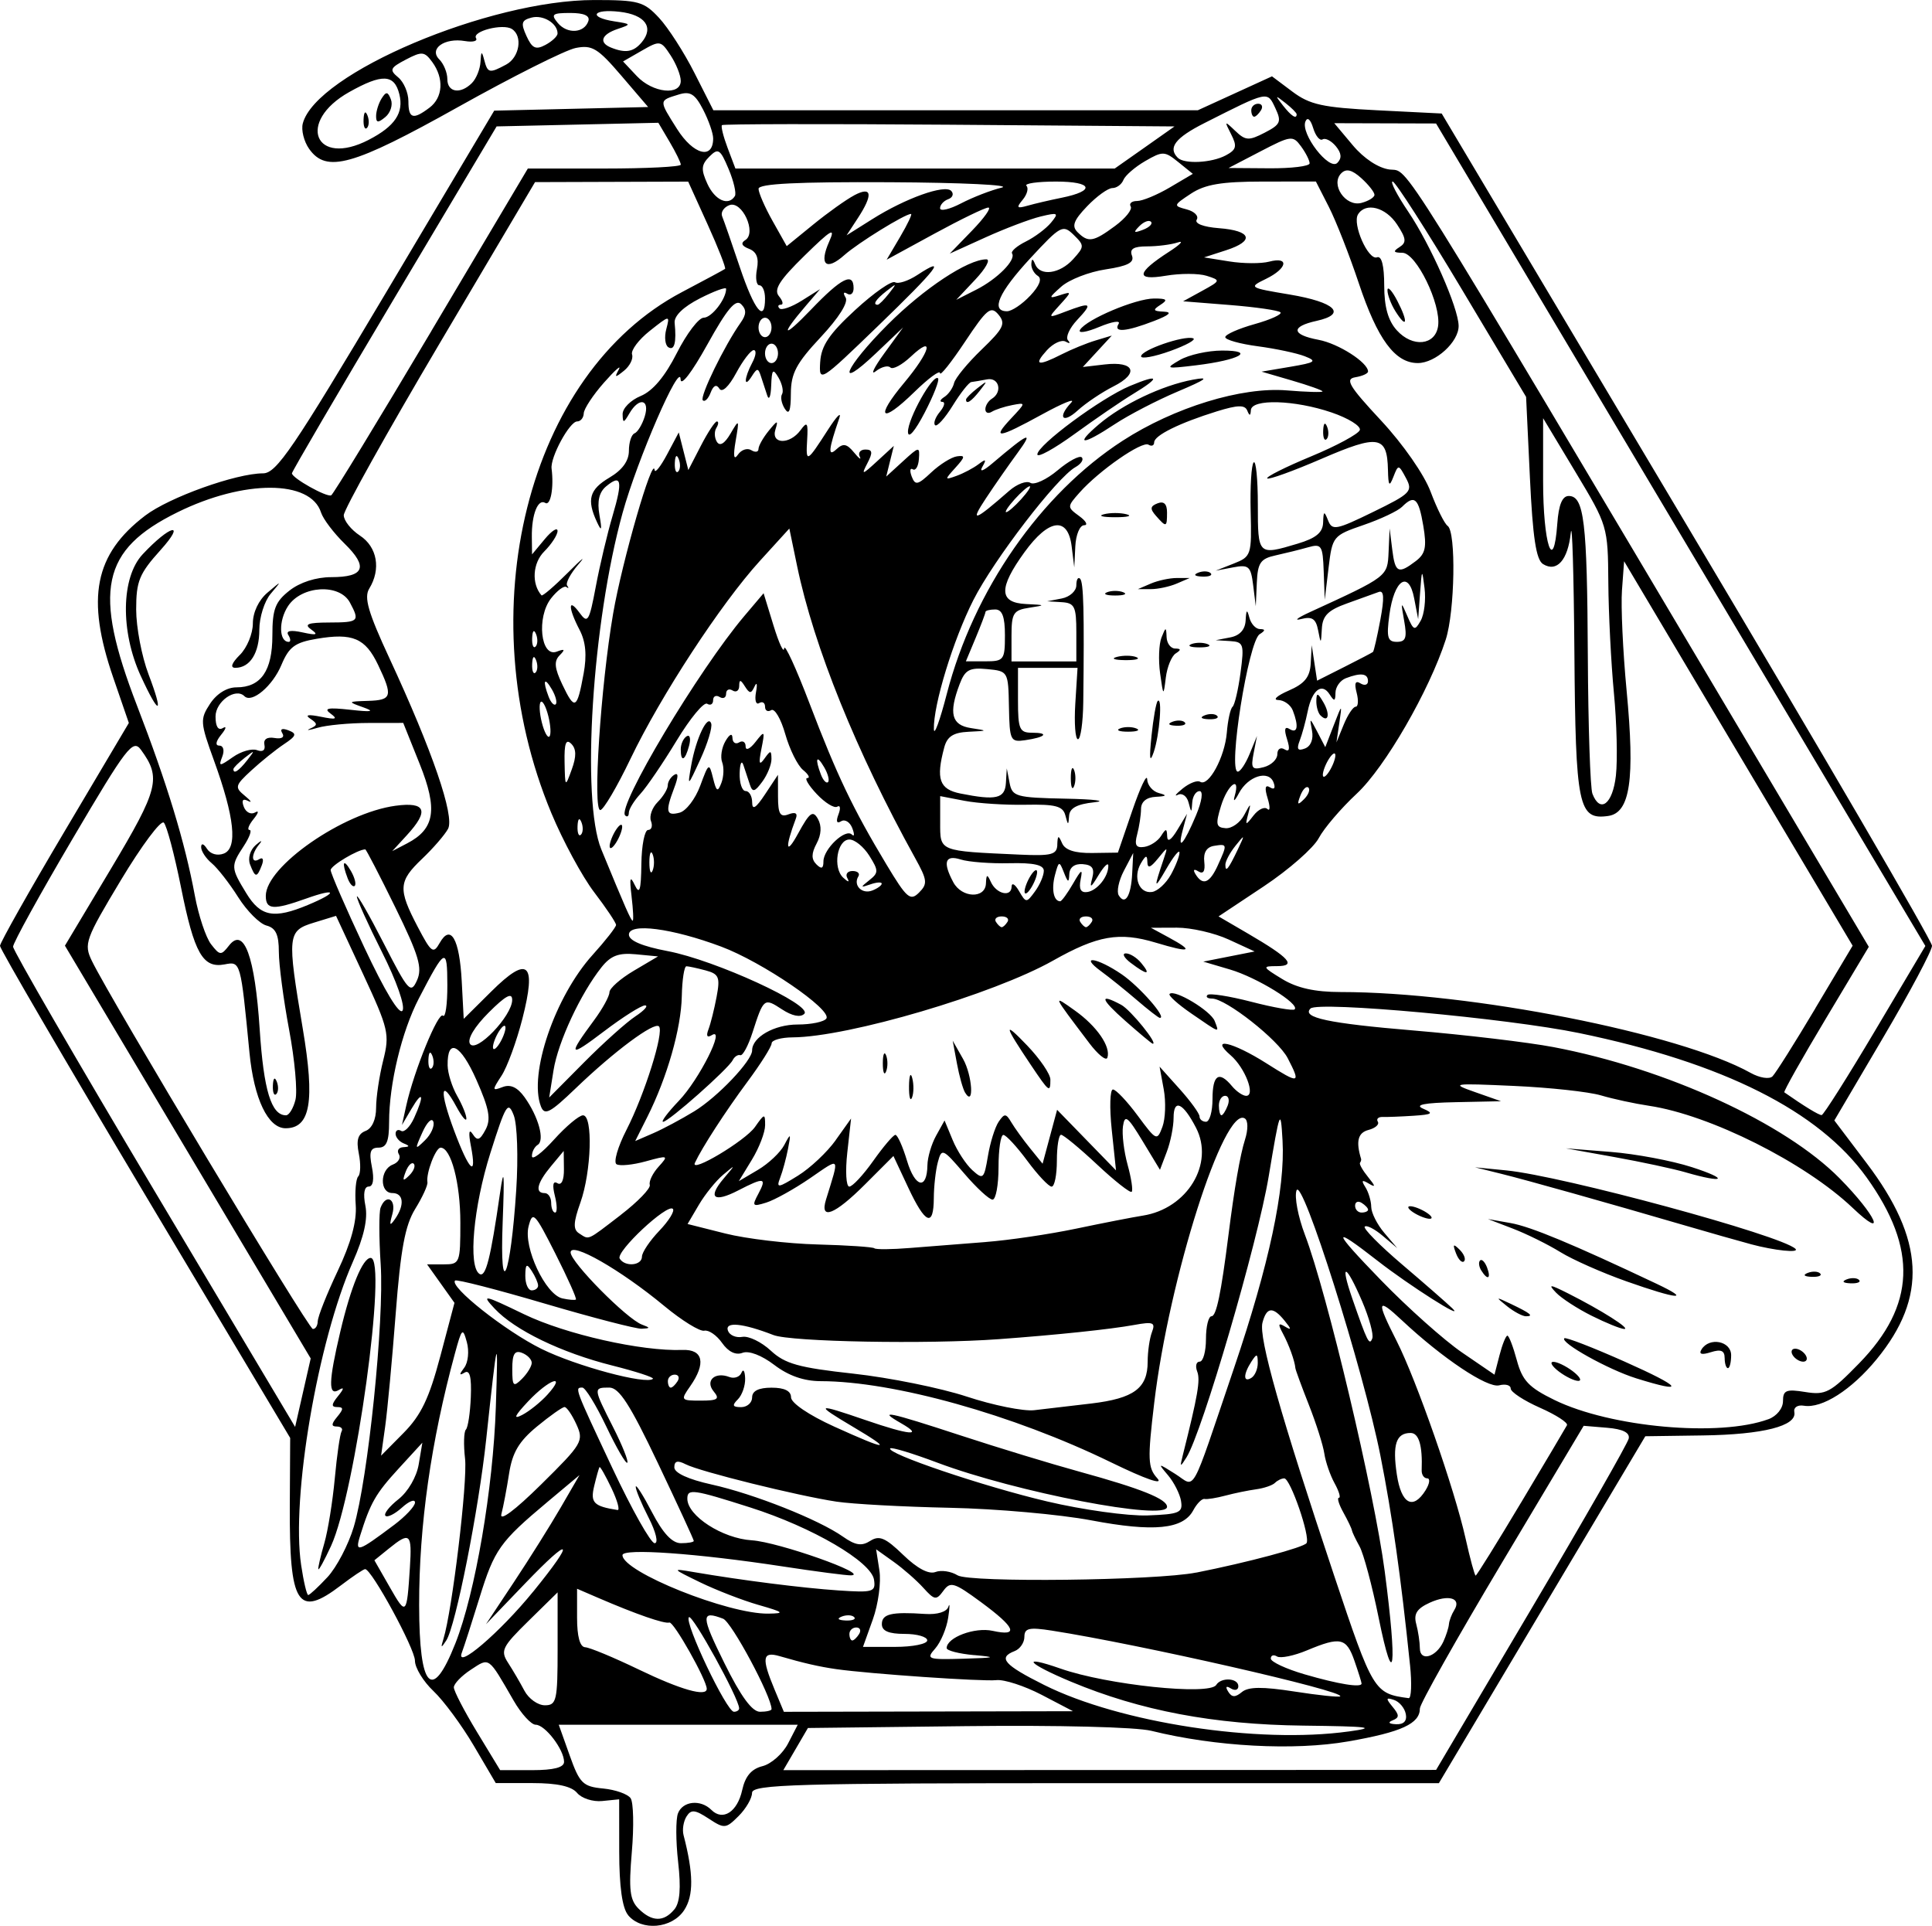 <?xml version="1.0" encoding="UTF-8" standalone="no"?>
<!-- Created with Inkscape (http://www.inkscape.org/) -->

<svg
   width="78.844mm"
   height="78.583mm"
   viewBox="0 0 78.844 78.583"
   version="1.1"
   id="svg1"
   xml:space="preserve"
   xmlns="http://www.w3.org/2000/svg"
   xmlns:svg="http://www.w3.org/2000/svg"><defs
     id="defs1" /><path
     d="m 86.646,134.307 c -0.239,-0.288 -0.362,-1.16 -0.363,-2.58 l -0.002,-2.145 -0.692,0.07 c -0.38,0.039 -0.841,-0.11 -1.025,-0.331 -0.226,-0.272 -0.814,-0.401 -1.826,-0.401 h -1.493 l -0.894,-1.521 c -0.492,-0.837 -1.234,-1.842 -1.649,-2.234 -0.415,-0.392 -0.755,-0.949 -0.755,-1.238 0,-0.488 -1.768,-3.738 -2.033,-3.738 -0.066,0 -0.509,0.298 -0.986,0.661 -1.767,1.348 -2.109,0.812 -2.088,-3.272 l 0.015,-2.742 -5.921,-9.924 c -3.256,-5.458 -5.921,-10.028 -5.921,-10.155 0,-0.127 1.183,-2.225 2.629,-4.663 l 2.629,-4.433 -0.637,-1.852 c -1.118,-3.248 -0.767,-5.031 1.303,-6.609 0.976,-0.745 3.711,-1.725 4.811,-1.725 0.546,0 1.229,-1.005 5.033,-7.4 l 4.401,-7.4 3.141,-0.074 3.141,-0.074 -1.096,-1.281 c -0.959,-1.121 -1.192,-1.262 -1.862,-1.128 -0.421,0.084 -2.579,1.167 -4.794,2.406 -4.307,2.409 -5.382,2.71 -6.086,1.706 -0.21,-0.3 -0.326,-0.765 -0.256,-1.032 0.535,-2.046 7.599,-5.037 11.895,-5.037 1.806,0 2.023,0.06 2.644,0.728 0.372,0.4 1.023,1.412 1.446,2.249 l 0.77,1.521 h 9.886 9.886 l 1.513,-0.692 1.513,-0.692 0.835,0.626 c 0.708,0.531 1.233,0.646 3.462,0.759 l 2.628,0.132 10.004,16.801 c 5.502,9.241 10.005,16.962 10.006,17.159 0.001,0.197 -0.895,1.881 -1.992,3.743 l -1.994,3.386 1.319,1.743 c 2.364,3.123 2.484,5.467 0.41,7.998 -1.026,1.252 -2.232,2.023 -2.973,1.899 -0.257,-0.043 -0.427,0.071 -0.389,0.26 0.114,0.565 -1.273,0.919 -3.736,0.953 l -2.345,0.033 -4.212,7.078 -4.212,7.078 h -14.015 c -12.281,0 -14.015,0.049 -14.015,0.397 0,0.218 -0.246,0.643 -0.548,0.944 -0.521,0.521 -0.581,0.526 -1.224,0.104 -0.558,-0.366 -0.716,-0.381 -0.902,-0.085 -0.124,0.197 -0.179,0.537 -0.122,0.756 0.41,1.576 0.417,2.469 0.027,3.065 -0.496,0.757 -1.74,0.868 -2.29,0.205 z m 1.885,-0.229 c 0.23,-0.277 0.278,-0.869 0.156,-1.941 -0.096,-0.848 -0.099,-1.74 -0.006,-1.982 0.194,-0.505 0.924,-0.58 1.364,-0.14 0.466,0.466 1.061,0.083 1.257,-0.811 0.124,-0.564 0.376,-0.862 0.828,-0.975 0.357,-0.09 0.827,-0.506 1.044,-0.926 l 0.394,-0.763 h -4.876 -4.876 l 0.448,1.257 c 0.404,1.134 0.537,1.265 1.361,1.344 0.502,0.048 1.008,0.227 1.124,0.397 0.116,0.17 0.138,1.155 0.049,2.19 -0.132,1.54 -0.083,1.959 0.273,2.315 0.541,0.541 1.028,0.553 1.457,0.036 z m -4.499,-6.025 c 0,-0.501 -0.774,-1.514 -1.157,-1.514 -0.183,0 -0.591,-0.446 -0.905,-0.992 -1.044,-1.809 -0.972,-1.758 -1.741,-1.254 -0.382,0.25 -0.695,0.575 -0.695,0.721 0,0.146 0.425,0.966 0.945,1.822 l 0.945,1.556 h 1.304 c 0.882,0 1.304,-0.109 1.304,-0.338 z m 39.479,-6.251 c 2.141,-3.618 3.927,-6.741 3.969,-6.94 0.051,-0.242 -0.239,-0.388 -0.881,-0.441 l -0.957,-0.08 -3.342,5.598 c -1.838,3.079 -3.342,5.75 -3.342,5.935 0,0.621 -0.748,0.965 -2.923,1.345 -2.216,0.387 -5.419,0.215 -8.037,-0.432 -0.622,-0.154 -3.813,-0.234 -7.546,-0.191 l -6.468,0.076 -0.502,0.86 -0.502,0.86 13.32,-0.005 13.32,-0.005 z m -7.464,5.013 c 1.197,-0.165 0.868,-0.208 -1.852,-0.24 -3.649,-0.043 -6.64,-0.609 -9.469,-1.79 -1.807,-0.754 -2.1,-1.12 -0.428,-0.535 1.894,0.664 6.078,1.102 6.348,0.665 0.2,-0.324 0.903,-0.283 0.903,0.052 0,0.154 -0.137,0.195 -0.305,0.091 -0.194,-0.12 -0.233,-0.072 -0.109,0.13 0.147,0.238 0.287,0.243 0.558,0.018 0.265,-0.22 0.84,-0.225 2.146,-0.022 0.982,0.153 1.822,0.241 1.867,0.196 0.21,-0.21 -8.165,-2.119 -11.764,-2.681 -0.932,-0.146 -1.124,-0.102 -1.124,0.253 0,0.236 -0.179,0.497 -0.397,0.581 -0.695,0.267 -0.437,0.563 1.202,1.382 3.095,1.547 8.737,2.409 12.424,1.899 z m 2.335,-0.717 c -0.047,-0.243 -0.264,-0.5 -0.482,-0.572 -0.331,-0.109 -0.34,-0.062 -0.055,0.283 0.279,0.338 0.279,0.439 0,0.551 -0.21,0.084 -0.156,0.145 0.141,0.158 0.314,0.014 0.453,-0.133 0.397,-0.42 z m -27.205,-0.227 c 0,-0.394 -1.91,-3.86 -2.05,-3.72 -0.202,0.202 1.539,3.859 1.837,3.859 0.117,0 0.213,-0.062 0.213,-0.139 z m 1.323,0.031 c 0,-0.515 -1.63,-3.556 -1.977,-3.689 -0.913,-0.35 -0.907,-0.127 0.053,1.813 0.672,1.359 1.13,1.984 1.453,1.984 0.259,0 0.471,-0.048 0.471,-0.108 z m 11.025,-0.582 c -0.703,-0.366 -1.537,-0.637 -1.852,-0.601 -0.554,0.062 -5.178,-0.256 -6.527,-0.448 -0.702,-0.1 -1.346,-0.248 -2.315,-0.53 -0.705,-0.206 -0.748,0.068 -0.212,1.352 l 0.383,0.918 5.9,-0.012 5.9,-0.012 z m -19.756,-1.879 v -2.304 l -1.187,1.165 c -1.078,1.058 -1.155,1.215 -0.835,1.709 0.194,0.299 0.494,0.811 0.667,1.139 0.173,0.327 0.549,0.595 0.835,0.595 0.477,0 0.52,-0.19 0.52,-2.304 z m 34.785,0.65 c -0.374,-3.616 -0.726,-6.104 -1.207,-8.533 -0.697,-3.513 -3.206,-11.442 -3.424,-10.82 -0.091,0.259 0.064,1.073 0.344,1.809 0.904,2.376 2.833,10.509 3.255,13.726 0.521,3.965 0.385,5.009 -0.247,1.899 -0.266,-1.31 -0.617,-2.619 -0.779,-2.91 -0.162,-0.291 -0.303,-0.589 -0.314,-0.661 -0.01,-0.073 -0.168,-0.4 -0.349,-0.728 -0.182,-0.327 -0.263,-0.595 -0.18,-0.595 0.083,0 0.003,-0.268 -0.177,-0.595 -0.18,-0.327 -0.368,-0.872 -0.418,-1.211 -0.049,-0.338 -0.333,-1.231 -0.63,-1.984 -0.297,-0.753 -0.545,-1.429 -0.551,-1.501 -0.026,-0.299 -0.263,-0.956 -0.512,-1.417 -0.206,-0.382 -0.187,-0.444 0.086,-0.28 0.275,0.165 0.272,0.114 -0.013,-0.237 -0.477,-0.588 -0.735,-0.565 -0.904,0.079 -0.16,0.611 0.743,3.797 2.922,10.312 1.586,4.743 1.635,4.824 3.043,5.01 0.11,0.015 0.135,-0.599 0.056,-1.363 z m -28.699,0.983 c 0,-0.36 -1.353,-2.76 -1.525,-2.705 -0.198,0.063 -1.351,-0.337 -2.907,-1.008 l -0.86,-0.371 v 1.186 c 0,0.765 0.117,1.191 0.331,1.201 0.182,0.008 1.164,0.416 2.183,0.907 1.717,0.828 2.778,1.129 2.778,0.789 z m 26.723,-0.216 c 0,-0.051 -0.131,-0.468 -0.29,-0.926 -0.329,-0.945 -0.573,-0.998 -1.938,-0.428 -0.533,0.223 -1.084,0.335 -1.223,0.249 -0.139,-0.086 -0.253,-0.048 -0.253,0.086 0,0.133 0.625,0.424 1.389,0.646 1.377,0.401 2.315,0.552 2.315,0.373 z m -36.981,-1.639 c 0.812,-2.056 1.542,-6.318 1.651,-9.645 0.102,-3.119 0.071,-3.015 -0.394,1.323 -0.31,2.893 -1.248,7.619 -1.628,8.202 -0.214,0.328 -0.234,0.317 -0.116,-0.063 0.357,-1.15 0.989,-6.422 0.882,-7.352 -0.066,-0.569 -0.05,-1.104 0.034,-1.189 0.085,-0.085 0.175,-0.683 0.201,-1.33 0.033,-0.822 -0.044,-1.121 -0.255,-0.995 -0.223,0.133 -0.226,0.08 -0.014,-0.2 0.16,-0.211 0.208,-0.677 0.107,-1.043 -0.167,-0.609 -0.206,-0.572 -0.487,0.463 -0.978,3.595 -1.463,7.008 -1.46,10.268 0.003,3.425 0.525,3.976 1.479,1.56 z m 3.181,-2.118 c 1.743,-2.147 1.571,-2.313 -0.338,-0.325 l -1.595,1.661 1.142,-1.72 c 0.628,-0.946 1.487,-2.315 1.909,-3.043 l 0.767,-1.323 -1.307,1.095 c -1.946,1.631 -2.166,1.941 -2.774,3.909 -0.307,0.993 -0.631,2 -0.72,2.237 -0.283,0.753 1.558,-0.821 2.915,-2.492 z m 17.992,2.598 c -0.618,-0.056 -1.124,-0.185 -1.124,-0.287 0,-0.434 1.145,-0.865 1.874,-0.705 1.091,0.24 0.943,-0.128 -0.47,-1.169 -1.099,-0.809 -1.253,-0.856 -1.538,-0.465 -0.289,0.396 -0.361,0.385 -0.819,-0.122 -0.276,-0.305 -0.822,-0.784 -1.214,-1.063 l -0.712,-0.508 0.135,0.867 c 0.074,0.477 -0.047,1.373 -0.268,1.991 l -0.403,1.124 h 1.311 c 0.721,0 1.311,-0.119 1.311,-0.265 0,-0.146 -0.417,-0.265 -0.926,-0.265 -0.647,0 -0.926,-0.12 -0.926,-0.397 0,-0.418 0.389,-0.51 1.763,-0.417 0.501,0.034 0.883,-0.084 0.951,-0.292 0.063,-0.192 0.06,0.008 -0.007,0.445 -0.066,0.437 -0.305,1.002 -0.529,1.257 -0.384,0.435 -0.315,0.46 1.154,0.417 1.316,-0.039 1.385,-0.062 0.438,-0.148 z m 19.147,-0.554 c 0.112,-0.243 0.214,-0.562 0.226,-0.707 0.012,-0.146 0.11,-0.405 0.218,-0.577 0.307,-0.49 -0.232,-0.652 -1.001,-0.302 -0.523,0.239 -0.662,0.455 -0.553,0.863 0.081,0.3 0.148,0.749 0.15,1 0.004,0.554 0.666,0.363 0.96,-0.277 z m -23.843,-0.31 c 0.09,-0.146 0.037,-0.265 -0.117,-0.265 -0.154,0 -0.28,0.119 -0.28,0.265 0,0.146 0.052,0.265 0.117,0.265 0.064,0 0.19,-0.119 0.28,-0.265 z m -0.204,-0.689 c -0.088,-0.088 -0.316,-0.097 -0.507,-0.021 -0.211,0.085 -0.148,0.147 0.16,0.16 0.279,0.011 0.435,-0.051 0.347,-0.139 z m -18.129,-2.023 c 0.09,-1.395 0.005,-1.472 -0.855,-0.776 l -0.594,0.481 0.631,1.103 c 0.669,1.171 0.692,1.148 0.818,-0.809 z m 14.232,1.529 c -0.655,-0.188 -1.726,-0.603 -2.381,-0.921 -1.174,-0.571 -1.177,-0.577 -0.265,-0.421 1.971,0.337 4.431,0.649 5.9,0.748 1.419,0.096 1.528,0.063 1.455,-0.434 -0.108,-0.737 -2.518,-2.145 -5.053,-2.952 -2.338,-0.745 -2.566,-0.776 -2.566,-0.357 0,0.699 1.43,1.623 2.631,1.698 1.081,0.068 4.858,1.403 4.046,1.43 -0.183,0.006 -1.434,-0.157 -2.778,-0.363 -3.513,-0.537 -6.546,-0.751 -6.546,-0.462 0,0.681 4.315,2.412 5.953,2.387 0.69,-0.01 0.638,-0.056 -0.397,-0.354 z m -17.599,-1.132 c 0.373,-0.4 0.857,-1.323 1.075,-2.051 0.584,-1.953 1.249,-8.435 1.1,-10.716 -0.072,-1.091 -0.073,-2.133 -0.004,-2.315 0.224,-0.587 0.653,-0.351 0.48,0.265 -0.131,0.466 -0.107,0.509 0.11,0.198 0.4,-0.571 0.349,-1.058 -0.111,-1.058 -0.526,0 -0.512,-0.958 0.017,-1.16 0.228,-0.087 0.34,-0.279 0.249,-0.425 -0.091,-0.147 -0.009,-0.276 0.182,-0.287 0.266,-0.016 0.27,-0.052 0.016,-0.154 -0.182,-0.073 -0.331,-0.25 -0.331,-0.392 0,-0.142 0.102,-0.195 0.226,-0.119 0.124,0.077 0.362,-0.16 0.529,-0.526 0.426,-0.935 0.361,-1.167 -0.105,-0.376 l -0.39,0.661 0.176,-0.794 c 0.313,-1.413 1.31,-3.854 1.498,-3.666 0.1,0.1 0.181,-0.462 0.178,-1.251 -0.004,-1.571 -0.082,-1.534 -1.164,0.551 -0.698,1.344 -1.213,3.485 -1.213,5.04 0,0.789 -0.106,1.045 -0.43,1.045 -0.337,0 -0.395,0.172 -0.271,0.794 0.099,0.497 0.05,0.794 -0.132,0.794 -0.181,0 -0.232,0.295 -0.135,0.781 0.106,0.532 -0.056,1.262 -0.509,2.286 -1.437,3.25 -2.526,9.629 -2.112,12.383 0.1,0.67 0.23,1.218 0.288,1.218 0.058,0 0.411,-0.327 0.784,-0.728 z m -0.371,-0.332 c -0.012,-0.074 0.098,-0.55 0.246,-1.058 0.147,-0.508 0.339,-1.698 0.427,-2.644 0.087,-0.946 0.212,-1.809 0.277,-1.918 0.065,-0.109 -0.023,-0.198 -0.195,-0.198 -0.233,0 -0.229,-0.101 0.017,-0.397 0.263,-0.317 0.263,-0.397 0,-0.397 -0.249,0 -0.241,-0.109 0.034,-0.448 0.247,-0.304 0.257,-0.384 0.032,-0.249 -0.436,0.262 -0.421,-0.341 0.058,-2.373 0.434,-1.842 0.918,-3.016 1.241,-3.016 0.698,0 -0.623,9.595 -1.618,11.755 -0.273,0.592 -0.506,1.016 -0.518,0.943 z m 35.829,0.143 c 2.096,-0.415 4.393,-1.03 4.501,-1.204 0.16,-0.259 -0.66,-2.641 -0.91,-2.641 -0.108,0 -0.278,0.082 -0.379,0.183 -0.101,0.101 -0.448,0.219 -0.772,0.263 -0.324,0.044 -0.886,0.16 -1.25,0.257 -0.364,0.098 -0.747,0.159 -0.852,0.137 -0.105,-0.022 -0.312,0.186 -0.461,0.464 -0.414,0.774 -1.613,0.892 -4.165,0.408 -1.28,-0.242 -3.875,-0.473 -5.767,-0.512 -1.892,-0.039 -3.975,-0.152 -4.63,-0.251 -1.592,-0.241 -5.573,-1.227 -6.152,-1.525 -0.332,-0.17 -0.463,-0.135 -0.463,0.126 0,0.228 0.569,0.49 1.521,0.7 1.723,0.381 4.37,1.431 5.358,2.126 0.509,0.358 0.766,0.399 1.116,0.175 0.37,-0.237 0.62,-0.131 1.345,0.571 0.569,0.551 1.043,0.803 1.315,0.699 0.234,-0.09 0.641,-0.029 0.904,0.135 0.489,0.304 8.078,0.216 9.74,-0.113 z m 13.253,-2.853 c 0.978,-1.637 1.822,-3.059 1.875,-3.16 0.054,-0.101 -0.441,-0.422 -1.099,-0.713 -0.658,-0.291 -1.197,-0.644 -1.197,-0.784 0,-0.14 -0.212,-0.199 -0.471,-0.132 -0.476,0.124 -2.316,-1.105 -3.961,-2.646 -1.028,-0.963 -1.065,-0.824 -0.22,0.842 0.808,1.594 2.364,6.052 2.809,8.047 0.187,0.837 0.373,1.521 0.413,1.521 0.04,0 0.873,-1.339 1.851,-2.977 z m -45.996,0.913 c 0.473,-0.355 0.86,-0.769 0.86,-0.92 0,-0.151 -0.239,-0.058 -0.531,0.206 -0.292,0.264 -0.596,0.415 -0.675,0.336 -0.08,-0.08 0.16,-0.384 0.532,-0.677 0.388,-0.305 0.74,-0.911 0.825,-1.419 l 0.149,-0.887 -0.97,1.058 c -0.937,1.022 -1.15,1.395 -1.572,2.745 -0.22,0.704 -0.09,0.663 1.382,-0.443 z m 10.39,-0.308 c -0.294,-0.576 -0.529,-1.142 -0.522,-1.257 0.007,-0.115 0.307,0.357 0.667,1.048 0.446,0.856 0.821,1.257 1.178,1.257 0.288,0 0.524,-0.042 0.524,-0.094 0,-0.051 -0.659,-1.48 -1.465,-3.175 -1.136,-2.389 -1.581,-3.081 -1.984,-3.081 -0.657,0 -0.655,0.014 0.16,1.623 0.374,0.737 0.633,1.387 0.576,1.443 -0.057,0.057 -0.444,-0.61 -0.86,-1.482 -0.416,-0.871 -0.854,-1.584 -0.973,-1.584 -0.322,0 -0.327,-0.015 1.224,3.286 0.792,1.685 1.568,3.064 1.725,3.064 0.162,0 0.055,-0.452 -0.249,-1.048 z m -2.942,-3.799 c -0.178,-0.39 -0.396,-0.709 -0.485,-0.709 -0.089,0 -0.595,0.357 -1.125,0.794 -0.734,0.605 -1.005,1.061 -1.138,1.918 -0.096,0.618 -0.237,1.363 -0.314,1.654 -0.085,0.323 0.548,-0.148 1.623,-1.209 1.682,-1.66 1.747,-1.77 1.439,-2.447 z m 24.675,3.127 c -0.05,-0.291 -0.288,-0.763 -0.529,-1.048 -0.432,-0.511 -0.428,-0.512 0.292,-0.058 0.858,0.541 0.576,1.049 2.397,-4.318 1.434,-4.227 2.093,-7.313 1.981,-9.284 -0.077,-1.357 -0.107,-1.28 -0.566,1.466 -0.454,2.716 -2.714,10.44 -3.353,11.459 -0.26,0.414 -0.276,0.408 -0.156,-0.069 0.621,-2.47 0.727,-3.085 0.592,-3.435 -0.085,-0.221 -0.039,-0.402 0.102,-0.402 0.141,0 0.256,-0.417 0.256,-0.926 0,-0.509 0.102,-0.926 0.228,-0.926 0.195,0 0.39,-0.937 0.689,-3.307 0.241,-1.914 0.476,-3.272 0.675,-3.897 0.133,-0.418 0.129,-0.784 -0.008,-0.868 -0.846,-0.523 -3.09,6.522 -3.695,11.601 -0.277,2.321 -0.263,2.654 0.125,3.083 0.268,0.296 -0.462,0.044 -1.898,-0.655 -3.984,-1.94 -8.858,-3.303 -11.833,-3.308 -0.692,-0.001 -1.319,-0.22 -1.899,-0.662 -0.517,-0.394 -1.04,-0.594 -1.299,-0.494 -0.276,0.106 -0.578,-0.041 -0.833,-0.405 -0.22,-0.314 -0.547,-0.538 -0.726,-0.498 -0.18,0.04 -0.915,-0.414 -1.634,-1.01 -1.789,-1.482 -3.821,-2.643 -3.82,-2.183 4.3e-4,0.397 2.289,2.712 2.91,2.944 0.348,0.13 0.348,0.151 -0.007,0.169 -0.222,0.011 -2.003,-0.45 -3.958,-1.026 -1.955,-0.576 -3.602,-0.999 -3.661,-0.94 -0.244,0.244 2.051,2.06 3.525,2.788 1.424,0.704 4.296,1.474 4.55,1.22 0.054,-0.054 -0.692,-0.298 -1.659,-0.541 -2.078,-0.522 -3.983,-1.444 -4.804,-2.325 -0.548,-0.588 -0.462,-0.572 1.203,0.232 1.7,0.82 4.805,1.52 6.465,1.457 0.847,-0.032 0.97,0.545 0.316,1.48 -0.4,0.571 -0.387,0.588 0.429,0.588 0.694,0 0.787,-0.065 0.531,-0.373 -0.364,-0.438 0.046,-0.818 0.637,-0.591 0.202,0.077 0.425,-10e-4 0.496,-0.175 0.071,-0.174 0.138,-0.072 0.149,0.227 0.011,0.298 -0.122,0.685 -0.297,0.86 -0.247,0.247 -0.218,0.318 0.132,0.318 0.247,0 0.45,-0.179 0.45,-0.397 0,-0.265 0.265,-0.397 0.794,-0.397 0.527,0 0.794,0.133 0.794,0.394 0,0.23 0.733,0.727 1.756,1.191 2.213,1.004 2.446,1.004 0.757,0.003 -1.569,-0.931 -1.503,-0.964 0.529,-0.265 1.789,0.616 2.397,0.671 1.455,0.132 -1.002,-0.573 -0.55,-0.48 2.439,0.499 1.504,0.493 3.683,1.157 4.844,1.476 2.512,0.691 3.565,1.114 3.565,1.432 0,0.59 -6.175,-0.598 -9.381,-1.805 -0.997,-0.375 -1.858,-0.637 -1.914,-0.581 -0.199,0.199 3.802,1.554 6.4,2.166 1.455,0.343 3.301,0.6 4.101,0.571 1.295,-0.048 1.445,-0.112 1.365,-0.583 z m -23.245,-0.526 c -0.242,-0.507 -0.461,-0.894 -0.488,-0.86 -0.026,0.035 -0.124,0.382 -0.217,0.771 -0.164,0.683 -0.024,0.827 0.951,0.981 0.107,0.017 -0.004,-0.385 -0.246,-0.892 z m 33.223,0.085 c 0.167,-0.267 0.196,-0.485 0.066,-0.485 -0.131,0 -0.232,-0.149 -0.225,-0.331 0.038,-1.012 -0.114,-1.521 -0.452,-1.521 -0.591,0 -0.746,0.467 -0.562,1.694 0.181,1.206 0.659,1.468 1.174,0.643 z m -40.211,-5.455 0.581,-2.192 -0.559,-0.785 -0.559,-0.785 h 0.679 c 0.659,0 0.679,-0.051 0.679,-1.707 0,-1.611 -0.381,-3.055 -0.805,-3.055 -0.203,0 -0.6,1.039 -0.539,1.412 0.02,0.122 -0.204,0.61 -0.498,1.086 -0.413,0.669 -0.594,1.64 -0.797,4.277 -0.144,1.877 -0.338,3.948 -0.429,4.602 l -0.167,1.191 0.916,-0.926 c 0.714,-0.722 1.044,-1.41 1.497,-3.118 z m 54.202,2.557 c 0.34,-0.126 0.595,-0.442 0.595,-0.739 0,-0.444 0.132,-0.498 0.912,-0.371 0.827,0.134 1.031,0.025 2.196,-1.171 2.3,-2.361 2.394,-4.666 0.31,-7.577 -1.948,-2.721 -5.853,-4.683 -11.741,-5.9 -2.91,-0.601 -10.651,-1.308 -10.959,-1.001 -0.371,0.371 0.728,0.605 4.201,0.896 2.11,0.177 4.68,0.482 5.712,0.678 4.611,0.876 9.458,3.1 11.685,5.361 1.496,1.519 1.952,2.556 0.529,1.202 -1.946,-1.851 -5.827,-3.797 -8.313,-4.168 -0.585,-0.087 -1.469,-0.278 -1.964,-0.425 -0.496,-0.146 -2.092,-0.32 -3.547,-0.385 -2.526,-0.114 -2.598,-0.102 -1.587,0.252 l 1.058,0.372 -1.852,0.039 c -1.294,0.027 -1.693,0.107 -1.323,0.266 0.442,0.19 0.377,0.237 -0.397,0.288 -0.509,0.033 -1.074,0.055 -1.254,0.049 -0.18,-0.007 -0.271,0.08 -0.201,0.193 0.07,0.113 -0.102,0.264 -0.381,0.337 -0.432,0.113 -0.521,0.464 -0.301,1.184 0.011,0.036 -0.009,0.107 -0.046,0.158 -0.036,0.05 0.112,0.311 0.331,0.58 0.31,0.382 0.316,0.439 0.025,0.264 -0.278,-0.167 -0.312,-0.13 -0.136,0.148 0.129,0.204 0.237,0.567 0.239,0.807 0.002,0.239 0.242,0.716 0.533,1.058 l 0.529,0.623 -0.597,-0.505 c -0.328,-0.278 -0.657,-0.446 -0.73,-0.372 -0.073,0.073 0.612,0.767 1.523,1.542 0.911,0.775 1.835,1.582 2.053,1.793 0.558,0.539 -1.766,-0.937 -3.043,-1.934 -1.915,-1.494 -1.88,-1.286 0.132,0.787 1.091,1.125 2.58,2.452 3.307,2.949 l 1.323,0.904 0.206,-0.796 c 0.113,-0.438 0.258,-0.796 0.321,-0.796 0.063,0 0.236,0.452 0.385,1.003 0.224,0.83 0.488,1.11 1.532,1.62 2.297,1.122 6.739,1.521 8.736,0.785 z m -5.404,-1.672 c -1.132,-0.354 -3.103,-1.453 -2.925,-1.631 0.055,-0.055 1.162,0.374 2.461,0.952 2.359,1.05 2.551,1.331 0.463,0.679 z m -3.144,-0.272 c -0.282,-0.214 -0.388,-0.392 -0.233,-0.397 0.154,-0.005 0.511,0.166 0.794,0.38 0.282,0.214 0.388,0.392 0.233,0.397 -0.154,0.005 -0.511,-0.166 -0.794,-0.38 z m 6.762,-0.555 c 0,-0.302 -0.152,-0.366 -0.562,-0.236 -0.378,0.12 -0.503,0.083 -0.381,-0.114 0.319,-0.516 1.208,-0.342 1.208,0.236 0,0.291 -0.059,0.529 -0.132,0.529 -0.073,0 -0.132,-0.187 -0.132,-0.415 z m 2.778,-0.114 c -0.09,-0.146 -0.044,-0.265 0.101,-0.265 0.146,0 0.338,0.119 0.428,0.265 0.09,0.146 0.044,0.265 -0.101,0.265 -0.146,0 -0.338,-0.119 -0.428,-0.265 z m -8.202,-1.607 c -0.582,-0.29 -1.237,-0.715 -1.455,-0.944 -0.339,-0.355 -0.266,-0.35 0.494,0.032 1.354,0.682 2.58,1.46 2.283,1.449 -0.146,-0.005 -0.741,-0.247 -1.322,-0.537 z m -3.456,-0.392 c -0.484,-0.388 -0.476,-0.393 0.148,-0.097 0.81,0.386 0.96,0.508 0.624,0.508 -0.142,0 -0.489,-0.185 -0.772,-0.411 z m 4.859,-1.019 c -0.974,-0.344 -2.182,-0.879 -2.684,-1.189 -0.502,-0.31 -1.372,-0.74 -1.933,-0.956 l -1.021,-0.392 0.926,0.164 c 0.821,0.145 2.53,0.856 5.953,2.476 1.465,0.694 0.875,0.645 -1.242,-0.103 z m 8.998,-0.074 c 0.191,-0.076 0.419,-0.067 0.507,0.021 0.088,0.088 -0.068,0.15 -0.347,0.139 -0.308,-0.013 -0.371,-0.075 -0.16,-0.16 z m -14.91,-0.366 c -0.096,-0.155 -0.118,-0.339 -0.048,-0.408 0.069,-0.069 0.197,0.058 0.283,0.282 0.179,0.466 0.026,0.548 -0.234,0.126 z m 13.323,0.101 c 0.191,-0.076 0.419,-0.067 0.507,0.021 0.088,0.088 -0.068,0.15 -0.347,0.139 -0.308,-0.013 -0.371,-0.075 -0.16,-0.16 z m -14.353,-0.8 c -0.144,-0.377 -0.113,-0.407 0.148,-0.148 0.181,0.179 0.262,0.393 0.181,0.474 -0.082,0.082 -0.229,-0.065 -0.329,-0.326 z m 12.022,-0.375 c -0.509,-0.137 -1.7,-0.475 -2.646,-0.752 -3.232,-0.944 -6.481,-1.858 -7.541,-2.12 l -1.058,-0.262 1.278,0.126 c 2.296,0.227 11.228,2.649 11.796,3.199 0.187,0.181 -0.854,0.072 -1.83,-0.19 z m -13.758,-1.29 c -0.218,-0.141 -0.278,-0.256 -0.132,-0.256 0.146,0 0.443,0.115 0.661,0.256 0.218,0.141 0.278,0.256 0.132,0.256 -0.146,0 -0.443,-0.115 -0.661,-0.256 z m 11.113,-1.638 c -0.509,-0.147 -1.819,-0.428 -2.91,-0.624 l -1.984,-0.356 1.838,0.146 c 1.011,0.08 2.499,0.36 3.307,0.622 1.544,0.5 1.341,0.674 -0.251,0.213 z m -61.131,-0.829 -5.015,-8.421 1.883,-3.148 c 1.939,-3.243 2.055,-3.703 1.22,-4.845 -0.329,-0.449 -0.576,-0.128 -2.79,3.63 -1.336,2.267 -2.429,4.249 -2.429,4.404 0,0.155 2.59,4.627 5.755,9.939 l 5.755,9.657 0.318,-1.397 0.318,-1.397 z m 14.675,9.901 c 0.808,-0.893 0.065,-0.634 -0.788,0.274 -0.555,0.591 -0.625,0.75 -0.245,0.554 0.293,-0.151 0.758,-0.524 1.033,-0.828 z m 22.194,0.36 c 1.743,-0.209 2.302,-0.623 2.302,-1.705 0,-0.414 0.079,-0.958 0.175,-1.209 0.151,-0.394 0.052,-0.433 -0.728,-0.291 -0.963,0.176 -3.16,0.407 -5.533,0.58 -2.902,0.212 -8.469,0.11 -9.187,-0.169 -1.253,-0.486 -1.989,-0.558 -1.857,-0.18 0.065,0.187 0.329,0.302 0.586,0.255 0.257,-0.047 0.781,0.206 1.163,0.561 0.581,0.539 1.138,0.695 3.372,0.94 1.472,0.162 3.556,0.583 4.63,0.937 1.074,0.354 2.311,0.603 2.747,0.554 0.437,-0.049 1.484,-0.172 2.328,-0.273 z m -22.834,-1.66 c 0,-0.14 -0.179,-0.324 -0.397,-0.407 -0.299,-0.115 -0.397,0.046 -0.397,0.652 0,0.715 0.044,0.76 0.397,0.407 0.218,-0.218 0.397,-0.512 0.397,-0.652 z m 5.953,0.747 c 0.09,-0.146 0.037,-0.265 -0.117,-0.265 -0.154,0 -0.28,0.119 -0.28,0.265 0,0.146 0.052,0.265 0.117,0.265 0.064,0 0.19,-0.119 0.28,-0.265 z m 23.676,-0.743 c -0.003,-0.386 -0.04,-0.393 -0.261,-0.051 -0.335,0.518 -0.335,0.868 0,0.661 0.146,-0.09 0.263,-0.365 0.261,-0.611 z m 4.255,-2.523 c -0.661,-1.541 -0.919,-1.611 -0.398,-0.107 0.616,1.777 0.698,1.942 0.817,1.629 0.06,-0.159 -0.128,-0.844 -0.418,-1.521 z m -42.615,0.819 c 1.1e-4,-0.182 0.365,-1.101 0.81,-2.042 0.548,-1.157 0.786,-2.032 0.738,-2.701 -0.039,-0.544 0.007,-1.068 0.103,-1.164 0.096,-0.096 0.107,-0.516 0.023,-0.933 -0.111,-0.553 -0.035,-0.803 0.277,-0.923 0.262,-0.1 0.429,-0.469 0.429,-0.945 0,-0.429 0.13,-1.296 0.288,-1.926 0.271,-1.078 0.223,-1.285 -0.817,-3.525 l -1.106,-2.38 -0.903,0.277 c -1.082,0.332 -1.099,0.498 -0.454,4.33 0.5,2.968 0.312,4.06 -0.701,4.06 -0.719,0 -1.292,-1.199 -1.475,-3.086 -0.361,-3.733 -0.359,-3.726 -1.012,-3.601 -0.891,0.17 -1.241,-0.447 -1.782,-3.146 -0.267,-1.333 -0.583,-2.52 -0.701,-2.638 -0.118,-0.118 -0.906,0.938 -1.752,2.346 -1.453,2.418 -1.519,2.601 -1.185,3.294 0.739,1.535 8.829,15.012 9.018,15.022 0.109,0.006 0.199,-0.138 0.199,-0.32 z m 9.699,-2.751 c -0.852,-1.683 -0.931,-1.763 -1.097,-1.116 -0.218,0.853 0.689,2.785 1.38,2.938 0.257,0.057 0.506,0.078 0.551,0.047 0.046,-0.031 -0.33,-0.872 -0.835,-1.87 z m -0.708,1.296 c -0.002,-0.109 -0.119,-0.377 -0.261,-0.595 -0.207,-0.321 -0.257,-0.283 -0.261,0.198 -0.002,0.327 0.115,0.595 0.261,0.595 0.146,0 0.263,-0.089 0.261,-0.198 z m -0.892,-3.903 c 0.086,-1.326 0.041,-2.674 -0.102,-3.043 -0.232,-0.599 -0.323,-0.453 -0.952,1.535 -0.696,2.199 -0.917,4.647 -0.444,4.939 0.253,0.156 0.45,-0.621 0.836,-3.299 0.162,-1.121 0.186,-0.848 0.108,1.191 -0.128,3.315 0.322,2.242 0.554,-1.323 z m 5.13,2.726 c 0,-0.174 0.319,-0.649 0.708,-1.056 0.39,-0.407 0.638,-0.809 0.553,-0.895 -0.227,-0.227 -2.342,1.752 -2.169,2.031 0.215,0.348 0.908,0.287 0.908,-0.081 z m 14.023,-0.598 c 0.946,-0.072 2.613,-0.318 3.704,-0.547 1.091,-0.229 2.313,-0.467 2.714,-0.53 1.818,-0.286 2.928,-2.121 2.17,-3.586 -0.531,-1.026 -0.915,-1.198 -0.915,-0.408 0,0.363 -0.125,0.989 -0.278,1.392 l -0.278,0.732 -0.713,-1.178 c -0.609,-1.005 -0.725,-1.093 -0.797,-0.597 -0.046,0.319 0.039,1.027 0.19,1.573 0.151,0.546 0.225,1.04 0.166,1.1 -0.059,0.059 -0.694,-0.44 -1.409,-1.11 -0.716,-0.67 -1.378,-1.217 -1.473,-1.217 -0.094,0 -0.171,0.476 -0.171,1.058 0,0.582 -0.096,1.058 -0.214,1.058 -0.118,0 -0.564,-0.473 -0.992,-1.052 -0.428,-0.579 -0.868,-1.055 -0.977,-1.058 -0.109,-0.003 -0.198,0.589 -0.198,1.317 0,0.728 -0.11,1.323 -0.244,1.323 -0.134,0 -0.655,-0.48 -1.157,-1.067 -0.876,-1.023 -0.92,-1.042 -1.075,-0.463 -0.089,0.332 -0.163,0.991 -0.165,1.464 -0.005,1.209 -0.344,1.07 -1.045,-0.427 l -0.603,-1.287 -1.155,1.155 c -1.246,1.246 -1.862,1.487 -1.597,0.626 0.558,-1.81 0.611,-1.739 -0.655,-0.871 -0.641,0.439 -1.444,0.886 -1.784,0.992 -0.563,0.176 -0.592,0.144 -0.321,-0.361 0.355,-0.664 0.238,-0.684 -0.818,-0.138 -1.001,0.518 -1.266,0.306 -0.6,-0.481 0.502,-0.593 0.502,-0.594 -0.024,-0.152 -0.291,0.245 -0.736,0.796 -0.988,1.225 l -0.459,0.78 1.541,0.388 c 0.848,0.214 2.541,0.415 3.763,0.447 1.222,0.032 2.266,0.103 2.319,0.156 0.054,0.054 0.71,0.048 1.459,-0.013 0.749,-0.061 2.135,-0.17 3.081,-0.242 z m -14.885,-1.109 c 0.692,-0.531 1.224,-1.082 1.182,-1.224 -0.043,-0.142 0.119,-0.476 0.36,-0.741 0.418,-0.462 0.396,-0.471 -0.522,-0.218 -0.527,0.146 -1.066,0.199 -1.196,0.118 -0.131,-0.081 0.052,-0.712 0.406,-1.402 0.744,-1.452 1.545,-4.003 1.326,-4.223 -0.195,-0.195 -1.827,1.017 -3.395,2.524 -1.055,1.013 -1.274,1.127 -1.423,0.74 -0.506,-1.318 0.574,-4.481 2.111,-6.182 0.526,-0.582 0.956,-1.132 0.956,-1.222 0,-0.09 -0.401,-0.689 -0.89,-1.33 -0.49,-0.641 -1.278,-2.098 -1.752,-3.237 -3.419,-8.213 -0.98,-17.935 5.333,-21.257 0.921,-0.485 1.712,-0.911 1.757,-0.946 0.045,-0.035 -0.275,-0.851 -0.711,-1.813 l -0.793,-1.748 -3.125,0.01 -3.125,0.01 -3.903,6.597 c -2.146,3.629 -3.903,6.777 -3.903,6.996 0,0.219 0.298,0.593 0.661,0.832 0.706,0.463 0.865,1.371 0.379,2.162 -0.222,0.361 -0.045,0.97 0.823,2.841 1.751,3.771 2.671,6.449 2.392,6.963 -0.133,0.245 -0.609,0.795 -1.058,1.222 -0.967,0.921 -0.988,1.231 -0.181,2.773 0.555,1.06 0.638,1.122 0.898,0.661 0.448,-0.795 0.809,-0.169 0.9,1.559 l 0.081,1.537 1.13,-1.121 c 1.499,-1.487 1.852,-1.175 1.263,1.122 -0.237,0.924 -0.619,1.968 -0.85,2.32 -0.391,0.597 -0.388,0.628 0.048,0.461 0.318,-0.122 0.602,0.011 0.893,0.417 0.568,0.796 0.833,1.759 0.535,1.943 -0.133,0.082 -0.239,0.291 -0.235,0.464 0.003,0.173 0.408,-0.131 0.9,-0.677 0.492,-0.546 1.025,-0.992 1.184,-0.992 0.413,0 0.344,2.297 -0.107,3.563 -0.289,0.811 -0.301,1.096 -0.054,1.253 0.426,0.271 0.291,0.331 1.706,-0.754 z m -2.692,-0.777 c -0.111,-0.443 -0.075,-0.624 0.104,-0.514 0.166,0.103 0.272,-0.124 0.266,-0.573 l -0.009,-0.743 -0.52,0.625 c -0.57,0.685 -0.666,1.095 -0.256,1.095 0.146,0 0.265,0.179 0.265,0.397 0,0.218 0.072,0.397 0.161,0.397 0.088,0 0.084,-0.308 -0.011,-0.684 z m 33.187,0.567 c 0,-0.064 -0.119,-0.19 -0.265,-0.28 -0.146,-0.09 -0.265,-0.037 -0.265,0.117 0,0.154 0.119,0.28 0.265,0.28 0.146,0 0.265,-0.052 0.265,-0.117 z m -21.728,-2.837 0.629,-0.883 -0.154,1.389 c -0.085,0.764 -0.048,1.389 0.081,1.389 0.129,0 0.57,-0.474 0.98,-1.053 0.41,-0.579 0.815,-1.055 0.901,-1.058 0.086,-0.003 0.3,0.474 0.476,1.06 0.329,1.098 0.816,1.201 0.832,0.175 0.005,-0.319 0.164,-0.859 0.354,-1.201 l 0.345,-0.621 0.332,0.801 c 0.182,0.44 0.543,0.992 0.801,1.226 0.441,0.399 0.48,0.363 0.637,-0.576 0.092,-0.551 0.289,-1.18 0.437,-1.398 0.238,-0.35 0.299,-0.347 0.519,0.024 0.137,0.231 0.48,0.706 0.762,1.054 l 0.513,0.633 0.296,-1.1 0.296,-1.1 1.202,1.236 1.202,1.236 -0.174,-1.654 c -0.096,-0.91 -0.073,-1.651 0.05,-1.647 0.123,0.003 0.578,0.484 1.009,1.067 0.761,1.029 0.791,1.042 1.009,0.457 0.123,-0.332 0.147,-1.021 0.054,-1.53 l -0.17,-0.926 0.815,0.908 c 0.448,0.499 0.815,1.005 0.815,1.124 0,0.119 0.119,0.217 0.265,0.217 0.146,0 0.265,-0.417 0.265,-0.926 0,-0.992 0.264,-1.168 0.794,-0.529 0.181,0.218 0.442,0.397 0.579,0.397 0.395,0 -0.042,-1.143 -0.632,-1.654 -0.887,-0.767 0.07,-0.554 1.456,0.325 1.36,0.862 1.418,0.848 0.872,-0.208 -0.39,-0.753 -2.522,-2.432 -3.09,-2.432 -0.182,0 -0.265,-0.066 -0.184,-0.147 0.081,-0.081 0.888,0.045 1.793,0.279 0.905,0.235 1.699,0.373 1.764,0.308 0.219,-0.219 -1.537,-1.301 -2.638,-1.626 l -1.091,-0.322 1.048,-0.207 1.048,-0.207 -1.058,-0.487 c -0.582,-0.268 -1.535,-0.486 -2.117,-0.484 l -1.058,0.004 0.728,0.395 c 1.06,0.575 0.895,0.641 -0.528,0.213 -1.493,-0.449 -2.372,-0.296 -4.192,0.731 -2.435,1.374 -8.35,3.118 -10.626,3.133 -0.473,0.003 -0.86,0.113 -0.86,0.244 0,0.131 -0.446,0.839 -0.992,1.574 -0.884,1.19 -1.855,2.688 -2.139,3.302 -0.211,0.454 2.057,-0.9 2.452,-1.464 0.389,-0.555 0.414,-0.559 0.413,-0.07 -5.5e-4,0.287 -0.242,0.918 -0.537,1.402 l -0.536,0.88 0.782,-0.462 c 0.43,-0.254 0.912,-0.709 1.072,-1.012 0.265,-0.503 0.279,-0.49 0.154,0.153 -0.075,0.387 -0.219,0.919 -0.321,1.182 -0.166,0.433 -0.096,0.425 0.726,-0.085 0.501,-0.31 1.194,-0.962 1.54,-1.447 z m 2.994,-2.206 c 0.005,-0.437 0.065,-0.583 0.132,-0.326 0.067,0.257 0.063,0.615 -0.01,0.794 -0.072,0.179 -0.127,-0.032 -0.122,-0.468 z m 2.288,0.265 c -0.089,-0.146 -0.239,-0.681 -0.333,-1.191 l -0.172,-0.926 0.422,0.743 c 0.382,0.673 0.463,1.997 0.083,1.374 z m 2.687,-1.124 c -1.108,-1.65 -1.142,-1.83 -0.153,-0.798 0.521,0.544 0.947,1.169 0.947,1.389 0,0.557 -0.046,0.523 -0.794,-0.591 z m -6.044,-0.067 c 0,-0.364 0.06,-0.513 0.133,-0.331 0.073,0.182 0.073,0.48 0,0.661 -0.073,0.182 -0.133,0.033 -0.133,-0.331 z m 8.42,-0.836 c -1.519,-2.006 -1.508,-1.981 -0.579,-1.319 0.894,0.637 1.472,1.475 1.323,1.921 -0.049,0.146 -0.384,-0.125 -0.745,-0.602 z m 1.482,-0.894 c -1.026,-0.906 -1.091,-1.152 -0.174,-0.661 0.386,0.207 1.533,1.625 1.283,1.587 -0.04,-0.006 -0.539,-0.423 -1.109,-0.926 z m 2.685,-0.309 c -0.548,-0.377 -0.946,-0.735 -0.884,-0.797 0.201,-0.201 1.681,0.689 1.841,1.107 0.191,0.499 0.248,0.517 -0.957,-0.31 z m -2.223,-0.548 c -0.461,-0.396 -1.116,-0.923 -1.455,-1.171 -0.924,-0.676 -0.169,-0.567 0.838,0.121 0.733,0.501 1.871,1.803 1.554,1.778 -0.054,-0.004 -0.476,-0.332 -0.937,-0.728 z m -0.235,-1.505 c -0.282,-0.214 -0.379,-0.392 -0.215,-0.397 0.164,-0.005 0.447,0.17 0.628,0.388 0.418,0.504 0.247,0.507 -0.412,0.008 z m -29.272,8.187 c -0.082,-0.082 -0.229,0.065 -0.329,0.326 -0.144,0.377 -0.113,0.407 0.148,0.148 0.181,-0.179 0.262,-0.393 0.181,-0.474 z m 2.333,-0.721 c -0.105,-0.545 -0.079,-0.726 0.071,-0.493 0.19,0.295 0.292,0.261 0.525,-0.174 0.23,-0.43 0.154,-0.846 -0.371,-2.034 -0.648,-1.464 -1.193,-1.739 -1.175,-0.59 0.005,0.319 0.18,0.877 0.388,1.241 0.208,0.364 0.378,0.781 0.377,0.926 -6.7e-4,0.146 -0.184,-0.073 -0.408,-0.486 -0.648,-1.196 -0.699,-0.644 -0.091,0.981 0.619,1.655 0.938,1.948 0.685,0.63 z m -1.534,-0.996 c -0.059,-0.176 -0.26,0.02 -0.446,0.437 -0.318,0.709 -0.311,0.73 0.107,0.321 0.246,-0.24 0.398,-0.581 0.34,-0.758 z m 10.651,-0.425 c 0.953,-0.583 2.359,-2.063 2.359,-2.483 0,-0.541 0.905,-1.057 1.855,-1.057 0.563,0 1.092,-0.111 1.176,-0.247 0.225,-0.365 -2.614,-2.304 -4.294,-2.932 -2.007,-0.751 -3.765,-0.979 -3.765,-0.489 0,0.245 0.541,0.475 1.583,0.673 1.938,0.368 5.931,2.202 5.574,2.559 -0.157,0.157 -0.496,0.089 -0.911,-0.183 -0.73,-0.478 -0.748,-0.464 -1.202,0.944 -0.175,0.542 -0.399,0.959 -0.498,0.926 -0.099,-0.033 -0.239,0.059 -0.312,0.205 -0.176,0.353 -2.616,2.514 -2.839,2.514 -0.097,0 0.194,-0.387 0.646,-0.86 0.83,-0.868 1.915,-3.031 1.344,-2.678 -0.195,0.12 -0.243,0.038 -0.138,-0.236 0.089,-0.232 0.238,-0.83 0.332,-1.33 0.15,-0.797 0.095,-0.928 -0.448,-1.074 -0.34,-0.091 -0.692,-0.167 -0.783,-0.169 -0.091,-0.002 -0.176,0.549 -0.19,1.224 -0.026,1.312 -0.597,3.311 -1.405,4.92 l -0.496,0.988 0.731,-0.317 c 0.402,-0.174 1.157,-0.578 1.679,-0.897 z m -16.277,-0.468 c 0.087,-0.348 -0.029,-1.637 -0.26,-2.865 -0.23,-1.228 -0.418,-2.656 -0.418,-3.173 0,-0.704 -0.127,-0.974 -0.506,-1.073 -0.279,-0.073 -0.798,-0.594 -1.155,-1.159 -0.356,-0.565 -0.843,-1.188 -1.081,-1.386 -0.238,-0.198 -0.431,-0.493 -0.429,-0.658 0.002,-0.17 0.105,-0.139 0.238,0.071 0.136,0.215 0.422,0.297 0.685,0.196 0.574,-0.22 0.441,-1.485 -0.4,-3.799 -0.564,-1.554 -0.573,-1.684 -0.159,-2.315 0.268,-0.409 0.686,-0.669 1.075,-0.669 1.001,0 1.468,-0.673 1.468,-2.116 0,-1.073 0.115,-1.375 0.697,-1.833 0.428,-0.337 1.086,-0.548 1.704,-0.548 1.356,0 1.522,-0.413 0.549,-1.364 -0.446,-0.436 -0.88,-1.009 -0.964,-1.273 -0.426,-1.342 -3.142,-1.348 -5.853,-0.013 -3.118,1.535 -3.468,3.201 -1.657,7.893 1.229,3.186 1.955,5.569 2.36,7.753 0.152,0.818 0.45,1.711 0.662,1.984 0.358,0.463 0.41,0.466 0.731,0.054 0.611,-0.784 1.058,0.434 1.253,3.413 0.163,2.499 0.474,3.513 1.074,3.513 0.125,0 0.299,-0.285 0.386,-0.633 z m -0.922,-0.58 c 0.013,-0.308 0.075,-0.371 0.16,-0.16 0.076,0.191 0.067,0.419 -0.021,0.507 -0.088,0.088 -0.15,-0.068 -0.139,-0.347 z M 66.757,83.743 c -0.837,-1.825 -0.803,-4.023 0.077,-4.964 1.125,-1.203 1.8,-1.362 0.728,-0.171 -0.867,0.962 -0.992,1.269 -0.992,2.421 0,0.726 0.227,1.916 0.504,2.645 0.638,1.68 0.442,1.722 -0.316,0.069 z m 4.046,-0.86 c 0.291,-0.291 0.529,-0.868 0.529,-1.282 0,-0.455 0.236,-0.952 0.595,-1.257 0.595,-0.504 0.595,-0.503 0.132,0.046 -0.255,0.302 -0.463,0.963 -0.463,1.468 0,0.949 -0.381,1.553 -0.979,1.553 -0.22,0 -0.154,-0.19 0.185,-0.529 z m 40.312,18.389 c 0.084,-0.218 0.037,-0.397 -0.104,-0.397 -0.141,0 -0.256,0.179 -0.256,0.397 0,0.218 0.047,0.397 0.104,0.397 0.057,0 0.173,-0.179 0.256,-0.397 z m 26.425,-3.065 2.046,-3.446 -9.984,-16.781 -9.984,-16.781 -2.077,-0.006 -2.077,-0.006 0.754,0.899 c 0.458,0.546 1.05,0.935 1.509,0.992 0.814,0.101 -0.011,-1.221 14.796,23.711 l 4.755,8.007 -1.761,2.943 c -0.969,1.618 -1.728,2.966 -1.686,2.995 0.817,0.571 1.412,0.934 1.523,0.928 0.077,-0.004 1.06,-1.558 2.186,-3.454 z M 86.942,97.633 c 0.364,-0.239 0.542,-0.44 0.397,-0.447 -0.146,-0.007 -0.901,0.47 -1.678,1.059 -1.441,1.093 -1.499,1.027 -0.399,-0.461 0.342,-0.463 0.622,-0.973 0.622,-1.133 0,-0.16 0.446,-0.555 0.992,-0.878 l 0.992,-0.586 -0.909,-0.087 c -0.699,-0.067 -1.022,0.056 -1.398,0.529 -0.855,1.076 -1.774,3.048 -1.958,4.201 l -0.178,1.115 1.428,-1.439 c 0.786,-0.791 1.726,-1.634 2.09,-1.873 z m 48.154,-0.329 1.522,-2.554 -4.663,-7.844 -4.663,-7.844 -0.087,1.183 c -0.048,0.651 0.037,2.493 0.189,4.093 0.345,3.637 0.146,4.991 -0.752,5.118 -1.216,0.173 -1.331,-0.385 -1.379,-6.69 -0.025,-3.21 -0.091,-5.399 -0.147,-4.864 -0.118,1.115 -0.569,1.624 -1.132,1.276 -0.283,-0.175 -0.42,-1.08 -0.536,-3.529 l -0.156,-3.294 -2.626,-4.394 c -1.444,-2.417 -2.713,-4.394 -2.82,-4.394 -0.107,0 0.18,0.554 0.637,1.231 0.908,1.346 2.046,3.922 2.056,4.656 0.009,0.656 -0.94,1.521 -1.667,1.521 -0.929,0 -1.644,-0.969 -2.408,-3.261 -0.38,-1.139 -0.929,-2.538 -1.22,-3.109 l -0.53,-1.038 -2.177,0.002 c -1.676,0.001 -2.349,0.115 -2.923,0.494 -0.723,0.477 -0.728,0.496 -0.172,0.642 0.316,0.083 0.5,0.27 0.409,0.417 -0.098,0.158 0.269,0.3 0.904,0.349 1.337,0.102 1.473,0.52 0.293,0.901 l -0.899,0.291 1.031,0.165 c 0.567,0.091 1.299,0.095 1.627,0.009 0.836,-0.219 0.743,0.279 -0.132,0.704 -0.714,0.347 -0.697,0.359 0.971,0.638 1.862,0.312 2.357,0.797 1.094,1.075 -1.062,0.233 -1.026,0.565 0.084,0.773 0.811,0.152 2.018,0.926 2.018,1.293 0,0.082 -0.233,0.187 -0.517,0.234 -0.434,0.071 -0.264,0.357 1.047,1.765 0.9,0.967 1.76,2.203 2.025,2.91 0.254,0.676 0.565,1.302 0.693,1.39 0.35,0.242 0.296,3.483 -0.077,4.641 -0.674,2.087 -2.479,5.212 -3.63,6.284 -0.642,0.597 -1.34,1.415 -1.553,1.817 -0.212,0.402 -1.219,1.285 -2.237,1.963 l -1.852,1.231 1.208,0.705 c 1.692,0.988 1.989,1.322 1.177,1.324 -0.615,9.39e-4 -0.604,0.028 0.218,0.529 0.599,0.365 1.333,0.528 2.381,0.528 5.297,7.74e-4 13.833,1.684 16.729,3.299 0.367,0.205 0.764,0.268 0.892,0.143 0.127,-0.124 0.916,-1.375 1.753,-2.78 z m -56.44,1.934 c -0.085,-0.211 -0.147,-0.148 -0.16,0.16 -0.011,0.279 0.051,0.435 0.139,0.347 0.088,-0.088 0.097,-0.316 0.021,-0.507 z m 3.259,-2.277 c 0,-0.318 -0.269,-0.173 -0.959,0.517 -0.58,0.58 -0.882,1.085 -0.763,1.277 0.246,0.398 1.722,-1.141 1.722,-1.794 z m -0.273,1.136 c 0,-0.146 -0.115,-0.086 -0.256,0.132 -0.141,0.218 -0.256,0.516 -0.256,0.661 0,0.146 0.115,0.086 0.256,-0.132 0.141,-0.218 0.256,-0.516 0.256,-0.661 z M 76.602,95.012 c -0.571,-1.135 -1.031,-2.155 -1.024,-2.267 0.007,-0.112 0.501,0.748 1.096,1.912 1.003,1.96 1.103,2.072 1.357,1.506 0.227,-0.507 0.077,-1.011 -0.886,-2.977 -0.638,-1.301 -1.189,-2.366 -1.225,-2.366 -0.302,0 -1.413,0.663 -1.413,0.844 0,0.126 0.615,1.541 1.367,3.143 0.843,1.797 1.443,2.79 1.566,2.591 0.114,-0.185 -0.244,-1.206 -0.838,-2.386 z m -1.401,-3.011 c -0.255,-0.665 -0.18,-0.837 0.132,-0.301 0.154,0.266 0.225,0.539 0.157,0.607 -0.068,0.068 -0.198,-0.07 -0.289,-0.306 z m 26.928,1.774 c 0.075,-0.121 -0.032,-0.22 -0.237,-0.22 -0.205,0 -0.312,0.099 -0.237,0.22 0.075,0.121 0.182,0.22 0.237,0.22 0.056,0 0.162,-0.099 0.237,-0.22 z m 3.44,0 c 0.075,-0.121 -0.032,-0.22 -0.237,-0.22 -0.205,0 -0.312,0.099 -0.237,0.22 0.075,0.121 0.182,0.22 0.237,0.22 0.056,0 0.162,-0.099 0.237,-0.22 z M 86.788,92.739 c -0.092,-0.762 -0.062,-0.869 0.13,-0.463 0.195,0.411 0.255,0.22 0.269,-0.86 0.01,-0.764 0.134,-1.389 0.275,-1.389 0.141,0 0.194,-0.163 0.117,-0.363 -0.077,-0.2 0.046,-0.548 0.273,-0.775 0.227,-0.227 0.412,-0.533 0.412,-0.68 0,-0.147 0.119,-0.341 0.264,-0.431 0.175,-0.108 0.175,0.07 0,0.531 -0.371,0.977 -0.332,1.157 0.219,1.013 0.266,-0.069 0.644,-0.564 0.842,-1.1 0.345,-0.936 0.365,-0.948 0.522,-0.312 0.137,0.556 0.191,0.588 0.341,0.198 0.098,-0.255 0.112,-0.634 0.032,-0.844 -0.08,-0.209 -0.021,-0.596 0.133,-0.86 0.166,-0.286 0.282,-0.339 0.287,-0.133 0.004,0.19 0.127,0.273 0.273,0.183 0.146,-0.09 0.265,-0.015 0.265,0.167 0,0.184 0.178,0.103 0.401,-0.183 0.379,-0.485 0.392,-0.469 0.243,0.28 -0.12,0.606 -0.091,0.7 0.124,0.397 0.249,-0.35 0.282,-0.348 0.286,0.016 0.002,0.227 -0.166,0.644 -0.374,0.926 -0.312,0.424 -0.401,0.444 -0.508,0.117 -0.072,-0.218 -0.19,-0.575 -0.263,-0.794 -0.073,-0.218 -0.142,-0.069 -0.153,0.331 -0.011,0.4 0.098,0.728 0.244,0.728 0.146,0 0.265,0.208 0.266,0.463 10e-4,0.331 0.152,0.237 0.527,-0.331 l 0.526,-0.794 0.002,0.888 c 0.001,0.708 0.088,0.855 0.428,0.725 0.278,-0.106 0.383,-0.047 0.301,0.17 -0.456,1.213 -0.411,1.531 0.088,0.618 0.476,-0.872 0.607,-0.968 0.813,-0.599 0.158,0.283 0.139,0.639 -0.054,1 -0.217,0.406 -0.22,0.641 -0.011,0.85 0.209,0.209 0.289,0.176 0.289,-0.12 0,-0.506 0.899,-1.355 1.16,-1.095 0.105,0.105 0.113,-0.013 0.017,-0.262 -0.096,-0.249 -0.301,-0.375 -0.456,-0.279 -0.178,0.11 -0.218,0.008 -0.108,-0.28 0.096,-0.25 0.074,-0.392 -0.049,-0.316 -0.123,0.076 -0.499,-0.156 -0.837,-0.515 -0.338,-0.359 -0.511,-0.653 -0.385,-0.653 0.126,0 0.047,-0.149 -0.175,-0.331 -0.222,-0.182 -0.548,-0.84 -0.725,-1.463 -0.176,-0.623 -0.434,-1.062 -0.573,-0.977 -0.138,0.086 -0.252,0.022 -0.252,-0.14 0,-0.163 -0.108,-0.229 -0.24,-0.148 -0.132,0.082 -0.19,-0.12 -0.129,-0.447 0.061,-0.328 0.035,-0.433 -0.057,-0.235 -0.141,0.305 -0.203,0.305 -0.396,0 -0.181,-0.286 -0.229,-0.289 -0.233,-0.014 -0.002,0.19 -0.123,0.273 -0.269,0.183 -0.146,-0.09 -0.265,-0.03 -0.265,0.132 0,0.163 -0.119,0.222 -0.265,0.132 -0.146,-0.09 -0.265,-0.03 -0.265,0.132 0,0.163 -0.11,0.228 -0.244,0.145 -0.134,-0.083 -0.695,0.595 -1.247,1.506 -0.552,0.911 -1.216,1.887 -1.476,2.169 -0.26,0.282 -0.473,0.629 -0.473,0.772 0,0.142 -0.068,0.191 -0.15,0.109 -0.344,-0.344 2.997,-5.933 4.866,-8.14 l 0.784,-0.926 0.406,1.323 c 0.224,0.728 0.418,1.144 0.433,0.926 0.015,-0.218 0.481,0.794 1.036,2.249 1.121,2.938 1.765,4.287 3.139,6.572 0.829,1.378 0.972,1.502 1.329,1.145 0.357,-0.357 0.34,-0.509 -0.161,-1.412 -2.389,-4.314 -4.133,-8.627 -4.814,-11.91 l -0.318,-1.533 -1.202,1.32 c -1.593,1.75 -4.046,5.503 -5.28,8.076 -0.547,1.142 -1.102,2.083 -1.232,2.092 -0.317,0.021 0.014,-5.048 0.523,-8.017 0.365,-2.13 1.627,-6.494 1.693,-5.858 0.015,0.146 0.243,-0.14 0.507,-0.635 l 0.479,-0.9 0.195,0.768 0.195,0.768 0.512,-0.992 c 0.281,-0.546 0.575,-0.992 0.653,-0.992 0.078,0 0.068,0.119 -0.022,0.265 -0.09,0.146 -0.08,0.4 0.022,0.565 0.12,0.195 0.315,0.078 0.555,-0.331 0.356,-0.609 0.364,-0.598 0.211,0.295 -0.107,0.623 -0.076,0.807 0.093,0.561 0.138,-0.201 0.383,-0.283 0.545,-0.183 0.162,0.1 0.294,0.078 0.294,-0.048 0,-0.126 0.188,-0.461 0.418,-0.743 0.357,-0.439 0.397,-0.446 0.273,-0.051 -0.19,0.605 0.587,0.625 1.025,0.026 0.273,-0.373 0.312,-0.314 0.27,0.399 -0.057,0.953 -0.02,0.935 0.853,-0.422 0.352,-0.547 0.558,-0.757 0.458,-0.465 -0.445,1.289 -0.473,1.6 -0.115,1.266 0.272,-0.254 0.422,-0.227 0.717,0.132 0.205,0.25 0.31,0.325 0.233,0.167 -0.077,-0.158 0.027,-0.287 0.231,-0.287 0.291,0 0.309,0.119 0.085,0.551 -0.261,0.503 -0.226,0.496 0.394,-0.074 l 0.681,-0.626 -0.155,0.626 -0.155,0.626 0.687,-0.628 c 0.661,-0.605 0.685,-0.608 0.646,-0.084 -0.022,0.299 -0.134,0.486 -0.248,0.416 -0.114,-0.07 -0.133,0.064 -0.044,0.297 0.142,0.369 0.247,0.346 0.796,-0.17 0.348,-0.327 0.82,-0.622 1.047,-0.656 0.35,-0.051 0.341,0.02 -0.057,0.46 -0.454,0.501 -0.452,0.514 0.043,0.336 0.283,-0.102 0.686,-0.315 0.896,-0.474 0.303,-0.23 0.335,-0.208 0.156,0.107 -0.132,0.231 0.041,0.171 0.412,-0.145 1.487,-1.263 1.708,-1.354 1.025,-0.423 -0.358,0.488 -0.939,1.321 -1.29,1.852 -0.667,1.008 -0.487,0.95 0.95,-0.307 0.317,-0.277 0.706,-0.423 0.865,-0.324 0.159,0.098 0.659,-0.132 1.111,-0.512 0.452,-0.38 0.895,-0.618 0.985,-0.528 0.09,0.09 -0.028,0.27 -0.262,0.401 -0.753,0.422 -3.328,3.775 -4.162,5.422 -0.823,1.624 -1.638,4.289 -1.611,5.27 0.008,0.297 0.246,-0.353 0.528,-1.445 1.095,-4.229 3.826,-8.16 7.176,-10.327 2.107,-1.363 4.859,-2.206 6.7,-2.054 0.801,0.066 1.456,0.085 1.456,0.041 0,-0.044 -0.56,-0.243 -1.244,-0.443 l -1.244,-0.363 1.177,-0.199 c 1.029,-0.174 1.103,-0.228 0.585,-0.43 -0.326,-0.127 -1.189,-0.31 -1.918,-0.407 -0.729,-0.097 -1.325,-0.264 -1.325,-0.372 0,-0.108 0.539,-0.347 1.198,-0.532 0.659,-0.185 1.133,-0.401 1.053,-0.481 -0.08,-0.08 -1.006,-0.214 -2.058,-0.298 l -1.913,-0.152 0.776,-0.426 c 0.758,-0.416 0.763,-0.43 0.187,-0.613 -0.324,-0.103 -1.075,-0.105 -1.67,-0.004 -1.251,0.211 -1.205,-0.116 0.14,-0.983 0.457,-0.295 0.613,-0.464 0.346,-0.375 -0.267,0.088 -0.828,0.16 -1.248,0.16 -0.553,0 -0.724,0.104 -0.619,0.378 0.107,0.28 -0.171,0.425 -1.076,0.561 -0.672,0.101 -1.485,0.417 -1.807,0.703 -0.523,0.464 -0.53,0.502 -0.071,0.354 0.506,-0.163 0.506,-0.156 0.013,0.389 -0.501,0.553 -0.5,0.554 0.231,0.276 1.055,-0.401 1.124,-0.352 0.477,0.337 -0.318,0.338 -0.487,0.714 -0.377,0.836 0.11,0.122 0.068,0.145 -0.095,0.053 -0.162,-0.093 -0.508,0.067 -0.769,0.354 -0.556,0.614 -0.373,0.662 0.614,0.16 0.393,-0.2 1.012,-0.453 1.376,-0.562 l 0.661,-0.199 -0.591,0.641 -0.591,0.641 0.891,-0.104 c 1.218,-0.142 1.423,0.358 0.366,0.892 -0.478,0.241 -1.136,0.684 -1.464,0.983 -0.619,0.566 -0.845,0.292 -0.265,-0.321 0.182,-0.192 -0.347,0.022 -1.176,0.476 -1.819,0.997 -2.087,1.033 -1.278,0.172 0.609,-0.649 0.61,-0.653 0.045,-0.544 -0.313,0.06 -0.688,0.183 -0.833,0.272 -0.145,0.09 -0.264,0.044 -0.264,-0.102 0,-0.146 0.119,-0.338 0.265,-0.428 0.447,-0.276 0.294,-0.885 -0.198,-0.791 -0.255,0.049 -0.543,0.098 -0.64,0.109 -0.097,0.011 -0.438,0.443 -0.758,0.96 -0.32,0.517 -0.644,0.877 -0.721,0.8 -0.077,-0.077 0.011,-0.321 0.195,-0.543 0.184,-0.222 0.231,-0.405 0.104,-0.407 -0.127,-0.002 -0.091,-0.093 0.079,-0.201 0.17,-0.108 0.349,-0.364 0.397,-0.567 0.048,-0.204 0.555,-0.82 1.126,-1.369 0.896,-0.861 0.99,-1.057 0.688,-1.422 -0.31,-0.373 -0.471,-0.243 -1.369,1.107 -0.56,0.842 -1.018,1.417 -1.018,1.278 -4.7e-4,-0.139 -0.475,0.211 -1.054,0.777 -1.355,1.323 -1.625,1.072 -0.41,-0.382 1.074,-1.285 1.255,-1.991 0.274,-1.07 -0.363,0.341 -0.739,0.542 -0.836,0.445 -0.096,-0.096 -0.364,-0.027 -0.596,0.153 -0.231,0.181 -0.075,-0.148 0.348,-0.73 l 0.769,-1.058 -1.1,1.046 c -1.712,1.628 -1.293,0.603 0.477,-1.167 1.47,-1.47 3.265,-2.657 4.019,-2.657 0.179,0 -0.025,0.372 -0.452,0.826 l -0.777,0.826 0.813,-0.412 c 0.864,-0.437 1.636,-1.217 1.465,-1.479 -0.057,-0.087 0.196,-0.306 0.561,-0.487 0.365,-0.181 0.828,-0.528 1.029,-0.771 0.331,-0.401 0.291,-0.425 -0.429,-0.25 -0.437,0.106 -1.449,0.49 -2.249,0.853 l -1.455,0.66 0.912,-0.941 c 0.501,-0.518 0.799,-0.94 0.661,-0.938 -0.138,0.002 -1.127,0.482 -2.199,1.066 l -1.949,1.062 0.551,-0.934 c 0.303,-0.514 0.502,-0.934 0.443,-0.934 -0.245,0 -2.165,1.185 -2.717,1.677 -0.748,0.667 -1.047,0.401 -0.62,-0.552 0.268,-0.599 0.088,-0.496 -1.008,0.577 -1.025,1.003 -1.267,1.386 -1.045,1.654 0.159,0.192 0.195,0.348 0.08,0.348 -0.115,0 -0.14,0.069 -0.055,0.153 0.084,0.084 0.491,-0.058 0.904,-0.317 l 0.751,-0.471 -0.556,0.648 c -1.103,1.285 -0.977,1.4 0.194,0.178 1.233,-1.287 1.729,-1.535 1.729,-0.864 0,0.212 -0.118,0.313 -0.261,0.224 -0.15,-0.093 -0.177,-0.026 -0.064,0.157 0.12,0.195 -0.276,0.825 -1.017,1.617 -0.998,1.067 -1.215,1.477 -1.218,2.302 -0.003,0.713 -0.074,0.892 -0.247,0.619 -0.134,-0.211 -0.185,-0.478 -0.114,-0.593 0.071,-0.115 0.007,-0.418 -0.142,-0.674 -0.23,-0.394 -0.275,-0.345 -0.3,0.329 -0.016,0.437 -0.088,0.615 -0.161,0.397 -0.073,-0.218 -0.189,-0.572 -0.258,-0.786 -0.111,-0.343 -0.155,-0.343 -0.372,0 -0.336,0.532 -0.32,0.081 0.019,-0.554 0.151,-0.281 0.178,-0.512 0.06,-0.512 -0.118,0 -0.44,0.42 -0.717,0.934 -0.301,0.559 -0.576,0.816 -0.685,0.639 -0.119,-0.192 -0.243,-0.136 -0.357,0.162 -0.096,0.251 -0.24,0.392 -0.319,0.313 -0.139,-0.139 0.88,-2.23 1.542,-3.166 0.24,-0.34 0.246,-0.532 0.022,-0.756 -0.224,-0.224 -0.575,0.195 -1.38,1.646 -0.634,1.143 -1.084,1.728 -1.091,1.417 -0.016,-0.754 -1.762,3.267 -2.368,5.456 -1.239,4.472 -1.697,11.711 -0.868,13.727 0.977,2.375 1.212,2.91 1.28,2.91 0.042,0 0.021,-0.446 -0.045,-0.992 z m -0.896,-2.051 c 0,-0.146 0.115,-0.443 0.256,-0.661 0.141,-0.218 0.256,-0.278 0.256,-0.132 0,0.146 -0.115,0.443 -0.256,0.661 -0.141,0.218 -0.256,0.278 -0.256,0.132 z m 3.331,-3.307 c 0.193,-1.093 0.678,-2.104 0.814,-1.696 0.052,0.158 -0.146,0.812 -0.441,1.455 -0.525,1.143 -0.533,1.148 -0.373,0.242 z m -0.429,-0.646 c 0,-0.21 0.108,-0.448 0.24,-0.53 0.132,-0.082 0.178,0.09 0.101,0.381 -0.162,0.618 -0.341,0.696 -0.341,0.148 z m 14.552,-12.031 c 0,-0.379 2.602,-2.303 3.782,-2.796 1.21,-0.505 1.262,-0.361 0.12,0.332 -0.473,0.287 -1.545,1.02 -2.381,1.628 -0.837,0.608 -1.521,0.984 -1.521,0.835 z m -5.279,-0.918 c -0.013,-0.534 1.026,-2.388 1.227,-2.188 0.066,0.066 -0.18,0.698 -0.547,1.403 -0.395,0.758 -0.672,1.079 -0.68,0.785 z m 7.793,-0.312 c 0.964,-0.82 2.586,-1.59 3.836,-1.821 0.707,-0.131 0.561,-0.017 -0.617,0.482 -0.849,0.359 -2.007,0.96 -2.574,1.335 -1.32,0.874 -1.67,0.876 -0.645,0.004 z m -5.424,-1.01 c 0,-0.055 0.208,-0.263 0.463,-0.463 0.42,-0.329 0.429,-0.32 0.1,0.1 -0.346,0.441 -0.563,0.581 -0.563,0.363 z m -5.951,-1.531 c 0.039,-0.661 0.366,-1.146 1.434,-2.129 0.761,-0.7 1.49,-1.206 1.619,-1.126 0.13,0.08 0.541,-0.054 0.913,-0.298 1.248,-0.818 0.814,-0.256 -1.61,2.085 -2.374,2.293 -2.407,2.313 -2.357,1.468 z m 2.809,-2.8 c 0.329,-0.42 0.32,-0.429 -0.1,-0.1 -0.441,0.346 -0.581,0.563 -0.363,0.563 0.055,0 0.263,-0.208 0.463,-0.463 z m 11.873,2.714 c 0.364,-0.209 1.138,-0.381 1.72,-0.382 1.396,-0.002 0.714,0.386 -1.058,0.601 -1.246,0.151 -1.284,0.139 -0.661,-0.219 z m -1.587,-0.147 c 0,-0.255 1.747,-0.861 2.122,-0.736 0.146,0.049 -0.272,0.282 -0.928,0.518 -0.656,0.236 -1.194,0.334 -1.194,0.218 z m -2.491,-1.083 c 0.264,-0.427 2.269,-1.274 3.02,-1.276 0.523,-0.001 0.579,0.052 0.265,0.255 -0.33,0.213 -0.308,0.261 0.132,0.281 0.362,0.017 0.236,0.137 -0.397,0.381 -1.145,0.441 -1.673,0.484 -1.447,0.119 0.095,-0.153 -0.26,-0.098 -0.788,0.123 -0.528,0.221 -0.881,0.274 -0.785,0.118 z M 73.589,93.083 c 1.228,-0.513 1.173,-0.704 -0.075,-0.259 -1.348,0.481 -1.654,0.461 -1.654,-0.108 0,-1.2 3.154,-3.389 5.296,-3.677 1.238,-0.166 1.379,0.202 0.459,1.204 l -0.595,0.648 0.608,-0.317 c 1.132,-0.589 1.257,-1.384 0.511,-3.244 l -0.67,-1.671 -1.415,0.002 c -0.778,10e-4 -1.713,0.089 -2.077,0.196 -0.364,0.107 -0.499,0.121 -0.301,0.032 0.304,-0.137 0.304,-0.199 0,-0.402 -0.235,-0.157 -0.085,-0.184 0.433,-0.079 0.615,0.125 0.704,0.097 0.397,-0.128 -0.302,-0.22 -0.111,-0.258 0.794,-0.158 0.895,0.099 1.026,0.074 0.529,-0.102 -0.637,-0.225 -0.63,-0.235 0.198,-0.26 0.985,-0.03 1.028,-0.184 0.415,-1.47 -0.521,-1.092 -1.037,-1.311 -2.502,-1.064 -0.893,0.151 -1.134,0.33 -1.444,1.07 -0.359,0.859 -1.206,1.573 -1.508,1.272 -0.36,-0.36 -1.179,0.216 -1.179,0.83 0,0.41 0.11,0.584 0.298,0.471 0.164,-0.098 0.134,0.023 -0.066,0.269 -0.225,0.278 -0.254,0.448 -0.074,0.448 0.162,0 0.214,0.196 0.118,0.445 -0.158,0.411 -0.125,0.413 0.436,0.02 0.333,-0.234 0.776,-0.359 0.983,-0.28 0.229,0.088 0.347,0.002 0.3,-0.218 -0.048,-0.226 0.109,-0.331 0.413,-0.279 0.291,0.05 0.419,-0.03 0.317,-0.195 -0.106,-0.171 -0.01,-0.217 0.25,-0.117 0.356,0.136 0.326,0.226 -0.185,0.567 -0.334,0.223 -0.931,0.703 -1.327,1.068 -0.671,0.618 -0.689,0.689 -0.265,1.037 0.251,0.206 0.308,0.3 0.128,0.208 -0.215,-0.109 -0.274,-0.025 -0.171,0.243 0.086,0.225 0.293,0.327 0.46,0.228 0.167,-0.1 0.14,0.02 -0.06,0.266 -0.2,0.246 -0.275,0.448 -0.168,0.448 0.107,0 0.003,0.293 -0.232,0.652 -0.539,0.822 -0.536,0.887 0.099,1.928 0.585,0.96 1.124,1.062 2.525,0.477 z m -2.371,-1.648 c -0.098,-0.256 0.002,-0.593 0.235,-0.795 0.223,-0.193 0.287,-0.208 0.142,-0.032 -0.34,0.411 -0.341,0.821 -0.002,0.611 0.15,-0.093 0.194,0.014 0.104,0.249 -0.2,0.52 -0.269,0.515 -0.479,-0.033 z m 32.393,0.262 c 0,-0.244 -0.41,-0.336 -1.405,-0.313 -0.773,0.018 -1.666,-0.05 -1.984,-0.151 -0.643,-0.204 -0.745,0.106 -0.305,0.928 0.346,0.646 1.307,0.681 1.332,0.049 0.015,-0.379 0.051,-0.391 0.198,-0.066 0.226,0.498 0.839,0.641 0.849,0.198 0.004,-0.182 0.14,-0.103 0.302,0.176 0.286,0.493 0.304,0.493 0.653,0.016 0.198,-0.27 0.359,-0.647 0.359,-0.836 z m -0.786,0.843 c 0,-0.146 0.115,-0.443 0.256,-0.661 0.141,-0.218 0.256,-0.278 0.256,-0.132 0,0.146 -0.115,0.443 -0.256,0.661 -0.141,0.218 -0.256,0.278 -0.256,0.132 z m 1.983,-0.331 c 0.337,-0.584 0.398,-0.615 0.305,-0.16 -0.079,0.388 0.006,0.549 0.271,0.511 0.409,-0.06 0.868,-0.636 0.859,-1.078 -0.003,-0.146 -0.185,0.033 -0.404,0.397 -0.31,0.515 -0.367,0.542 -0.255,0.122 0.107,-0.403 0.01,-0.549 -0.386,-0.579 -0.33,-0.025 -0.536,0.128 -0.548,0.407 -0.015,0.367 -0.054,0.355 -0.22,-0.068 -0.188,-0.481 -0.212,-0.473 -0.366,0.112 -0.15,0.575 -0.052,1.064 0.215,1.064 0.059,0 0.297,-0.327 0.529,-0.728 z m 2.409,-0.408 0.042,-0.834 -0.381,0.726 c -0.209,0.4 -0.304,0.851 -0.21,1.002 0.261,0.423 0.502,0.03 0.549,-0.895 z m -10.221,0.417 c 0,-0.073 -0.208,-0.06 -0.463,0.029 -0.414,0.144 -0.418,0.126 -0.044,-0.17 0.382,-0.302 0.382,-0.39 0,-0.999 -0.231,-0.367 -0.598,-0.665 -0.816,-0.661 -0.5,0.008 -0.683,1.157 -0.248,1.558 0.207,0.191 0.268,0.196 0.166,0.014 -0.088,-0.158 0.009,-0.287 0.214,-0.287 0.205,0 0.312,0.099 0.237,0.22 -0.223,0.361 0.146,0.738 0.565,0.577 0.214,-0.082 0.388,-0.209 0.388,-0.281 z m 11.797,-0.361 c 0.195,-0.353 0.354,-0.76 0.354,-0.906 -9.4e-4,-0.146 -0.242,0.152 -0.536,0.661 -0.508,0.881 -0.523,0.826 -0.109,-0.397 0.177,-0.522 0.173,-0.522 -0.239,-0.016 -0.306,0.376 -0.421,0.411 -0.427,0.132 -0.006,-0.294 -0.067,-0.28 -0.265,0.059 -0.333,0.571 -0.07,1.244 0.456,1.167 0.226,-0.033 0.571,-0.349 0.766,-0.702 z m 1.919,-0.389 c 0.395,-0.867 0.392,-0.88 -0.156,-0.792 -0.303,0.049 -0.44,0.275 -0.397,0.653 0.043,0.38 -0.039,0.514 -0.239,0.39 -0.189,-0.117 -0.233,-0.072 -0.116,0.117 0.295,0.477 0.575,0.364 0.909,-0.368 z M 87.647,91.019 c -0.073,-0.182 -0.133,-0.033 -0.133,0.331 0,0.364 0.06,0.513 0.133,0.331 0.073,-0.182 0.073,-0.48 0,-0.661 z m 23.881,-0.198 c 0.297,-0.624 0.292,-0.632 -0.097,-0.148 -0.226,0.282 -0.411,0.63 -0.411,0.772 0,0.336 0.122,0.186 0.508,-0.624 z m -7.368,-0.19 c 0.016,-0.396 0.047,-0.405 0.198,-0.06 0.121,0.277 0.522,0.406 1.228,0.396 l 1.048,-0.015 0.589,-1.719 c 0.324,-0.945 0.596,-1.519 0.606,-1.275 0.009,0.244 0.225,0.498 0.48,0.565 0.348,0.091 0.316,0.129 -0.132,0.152 -0.377,0.019 -0.597,0.2 -0.599,0.494 -0.002,0.255 -0.073,0.722 -0.158,1.039 -0.117,0.437 -0.047,0.56 0.289,0.511 0.244,-0.036 0.551,-0.235 0.683,-0.443 0.205,-0.323 0.241,-0.321 0.253,0.019 0.008,0.246 0.165,0.145 0.412,-0.265 l 0.399,-0.661 -0.176,0.661 c -0.241,0.903 0.049,0.58 0.546,-0.609 0.238,-0.568 0.296,-0.979 0.141,-0.979 -0.147,0 -0.282,0.208 -0.299,0.463 -0.029,0.437 -0.037,0.437 -0.152,-0.003 -0.067,-0.256 -0.261,-0.396 -0.432,-0.311 -0.171,0.085 -0.085,-0.028 0.191,-0.253 0.276,-0.224 0.598,-0.349 0.716,-0.276 0.344,0.213 1.006,-1.008 1.088,-2.007 0.041,-0.506 0.146,-0.98 0.233,-1.053 0.087,-0.073 0.233,-0.698 0.326,-1.389 0.156,-1.167 0.126,-1.259 -0.422,-1.293 l -0.59,-0.036 0.595,-0.115 c 0.387,-0.074 0.606,-0.317 0.626,-0.692 0.024,-0.448 0.058,-0.473 0.152,-0.114 0.067,0.255 0.261,0.465 0.432,0.467 0.228,0.003 0.225,0.059 -0.013,0.21 -0.46,0.292 -1.304,5.607 -0.89,5.607 0.102,0 0.32,-0.327 0.484,-0.728 l 0.298,-0.728 -0.138,0.709 c -0.12,0.616 -0.066,0.69 0.415,0.564 0.304,-0.08 0.553,-0.316 0.553,-0.526 0,-0.212 0.13,-0.301 0.293,-0.201 0.2,0.123 0.233,-0.009 0.104,-0.414 -0.129,-0.406 -0.096,-0.538 0.104,-0.414 0.324,0.2 0.379,-0.112 0.132,-0.755 -0.088,-0.23 -0.356,-0.423 -0.595,-0.429 -0.239,-0.006 -0.048,-0.179 0.425,-0.384 0.655,-0.285 0.869,-0.55 0.9,-1.114 l 0.04,-0.74 0.11,0.724 0.11,0.724 1.107,-0.558 c 0.609,-0.307 1.137,-0.583 1.173,-0.614 0.036,-0.03 0.171,-0.618 0.3,-1.307 0.169,-0.906 0.151,-1.221 -0.066,-1.14 -0.165,0.061 -0.746,0.271 -1.292,0.466 -0.774,0.277 -1,0.503 -1.028,1.03 -0.034,0.638 -0.042,0.642 -0.152,0.068 -0.09,-0.472 -0.244,-0.574 -0.692,-0.46 -0.316,0.081 -0.159,-0.045 0.351,-0.279 3.196,-1.467 3.172,-1.449 3.217,-2.461 l 0.042,-0.955 0.107,0.86 c 0.118,0.953 0.244,1.015 0.959,0.472 0.397,-0.301 0.455,-0.573 0.307,-1.447 -0.191,-1.128 -0.358,-1.277 -0.866,-0.769 -0.169,0.169 -0.877,0.504 -1.574,0.743 -1.244,0.428 -1.27,0.461 -1.424,1.743 l -0.157,1.307 -0.042,-1.155 c -0.038,-1.065 -0.088,-1.142 -0.637,-0.986 -0.327,0.093 -0.923,0.241 -1.323,0.329 -0.62,0.135 -0.734,0.301 -0.77,1.118 l -0.042,0.959 -0.107,-0.861 c -0.096,-0.773 -0.179,-0.847 -0.818,-0.726 l -0.711,0.135 0.737,-0.291 c 0.714,-0.282 0.735,-0.347 0.69,-2.125 -0.025,-1.009 0.03,-1.91 0.123,-2.003 0.093,-0.093 0.17,0.684 0.17,1.727 0,2.069 0.005,2.074 1.623,1.59 0.752,-0.225 1.028,-0.453 1.041,-0.86 0.016,-0.479 0.043,-0.491 0.202,-0.09 0.167,0.423 0.328,0.393 1.836,-0.343 1.543,-0.753 1.632,-0.845 1.344,-1.383 -0.301,-0.563 -0.314,-0.564 -0.513,-0.054 -0.168,0.43 -0.208,0.379 -0.223,-0.284 -0.032,-1.395 -0.385,-1.454 -2.699,-0.454 -1.165,0.504 -2.168,0.866 -2.228,0.805 -0.061,-0.061 0.743,-0.464 1.786,-0.897 1.043,-0.433 1.939,-0.917 1.993,-1.077 0.053,-0.16 -0.466,-0.483 -1.153,-0.717 -1.508,-0.514 -3.264,-0.565 -3.293,-0.095 -0.015,0.242 -0.055,0.247 -0.148,0.018 -0.097,-0.239 -0.391,-0.231 -1.236,0.03 -1.533,0.476 -2.563,0.985 -2.563,1.267 0,0.131 -0.104,0.173 -0.232,0.095 -0.262,-0.162 -2.012,1.053 -2.808,1.949 -0.518,0.584 -0.519,0.597 -0.016,0.965 0.281,0.205 0.368,0.373 0.195,0.373 -0.173,0 -0.334,0.387 -0.357,0.86 l -0.042,0.86 -0.107,-0.86 c -0.152,-1.229 -0.931,-1.132 -1.924,0.238 -1.067,1.473 -1.049,2.065 0.065,2.117 0.8,0.037 0.81,0.047 0.132,0.15 -0.652,0.099 -0.728,0.219 -0.728,1.151 v 1.041 h 1.323 1.323 v -1.191 c 0,-1.048 -0.071,-1.195 -0.595,-1.227 l -0.595,-0.036 0.595,-0.115 c 0.327,-0.063 0.595,-0.305 0.595,-0.537 0,-0.232 0.069,-0.354 0.153,-0.27 0.143,0.143 0.174,1.346 0.13,5.028 -0.01,0.837 -0.108,1.522 -0.217,1.522 -0.109,1.99e-4 -0.158,-0.655 -0.108,-1.455 l 0.091,-1.456 h -1.215 -1.215 v 1.323 c 0,1.18 0.062,1.323 0.573,1.323 0.724,0 0.554,0.184 -0.281,0.305 -0.601,0.087 -0.635,0.015 -0.661,-1.363 -0.027,-1.442 -0.035,-1.456 -0.888,-1.538 -0.722,-0.07 -0.903,0.029 -1.124,0.613 -0.455,1.197 -0.332,1.674 0.463,1.794 0.702,0.106 0.698,0.112 -0.101,0.15 -0.618,0.03 -0.87,0.191 -0.989,0.635 -0.348,1.297 -0.202,1.713 0.66,1.885 1.456,0.291 1.816,0.208 1.855,-0.43 l 0.036,-0.595 0.115,0.595 c 0.107,0.555 0.261,0.598 2.279,0.64 1.19,0.024 1.718,0.091 1.172,0.148 -0.698,0.073 -1.001,0.237 -1.023,0.551 -0.028,0.402 -0.043,0.4 -0.152,-0.017 -0.099,-0.378 -0.399,-0.458 -1.623,-0.434 -0.826,0.016 -1.948,-0.056 -2.494,-0.161 l -0.992,-0.191 v 1.071 c 0,1.198 -0.082,1.165 3.241,1.316 1.303,0.059 1.524,0.002 1.54,-0.402 z m 0.552,-2.72 c 0,-0.364 0.06,-0.513 0.133,-0.331 0.073,0.182 0.073,0.48 0,0.661 -0.073,0.182 -0.133,0.033 -0.133,-0.331 z m 3.292,-1.713 c 0.075,-0.724 0.189,-1.369 0.254,-1.433 0.2,-0.2 0.076,1.392 -0.163,2.088 -0.16,0.465 -0.187,0.271 -0.09,-0.655 z m -1.283,-0.314 c 0.182,-0.073 0.48,-0.073 0.661,0 0.182,0.073 0.033,0.133 -0.331,0.133 -0.364,0 -0.513,-0.06 -0.331,-0.133 z m 2.133,-0.27 c 0.191,-0.076 0.419,-0.067 0.507,0.021 0.088,0.088 -0.068,0.15 -0.347,0.139 -0.308,-0.013 -0.371,-0.075 -0.16,-0.16 z m 1.323,-0.265 c 0.191,-0.076 0.419,-0.067 0.507,0.021 0.088,0.088 -0.068,0.15 -0.347,0.139 -0.308,-0.013 -0.371,-0.075 -0.16,-0.16 z m -1.821,-1.717 c -0.074,-0.534 -0.049,-1.189 0.056,-1.455 0.175,-0.443 0.192,-0.445 0.209,-0.02 0.01,0.255 0.167,0.465 0.349,0.467 0.243,0.003 0.249,0.056 0.024,0.199 -0.169,0.107 -0.351,0.552 -0.405,0.988 -0.095,0.772 -0.101,0.768 -0.233,-0.179 z m -1.762,-0.667 c 0.257,-0.067 0.615,-0.063 0.794,0.01 0.179,0.072 -0.032,0.127 -0.468,0.122 -0.437,-0.005 -0.583,-0.065 -0.326,-0.132 z m 3.038,-0.521 c 0.182,-0.073 0.48,-0.073 0.661,0 0.182,0.073 0.033,0.133 -0.331,0.133 -0.364,0 -0.513,-0.06 -0.331,-0.133 z m -3.44,-2.117 c 0.182,-0.073 0.48,-0.073 0.661,0 0.182,0.073 0.033,0.133 -0.331,0.133 -0.364,0 -0.513,-0.06 -0.331,-0.133 z m 1.786,-0.354 c 0.291,-0.125 0.767,-0.227 1.058,-0.227 h 0.529 l -0.529,0.227 c -0.291,0.125 -0.767,0.227 -1.058,0.227 h -0.529 z m 1.935,-0.445 c 0.191,-0.076 0.419,-0.067 0.507,0.021 0.088,0.088 -0.068,0.15 -0.347,0.139 -0.308,-0.013 -0.371,-0.075 -0.16,-0.16 z m -1.725,-2.319 c -0.252,-0.286 -0.238,-0.394 0.066,-0.511 0.257,-0.099 0.385,0.026 0.385,0.373 0,0.61 -0.029,0.618 -0.451,0.138 z m -2.128,-0.064 c 0.255,-0.067 0.671,-0.067 0.926,0 0.255,0.067 0.046,0.121 -0.463,0.121 -0.509,0 -0.718,-0.054 -0.463,-0.121 z m 8.951,-3.412 c 0.013,-0.308 0.075,-0.371 0.16,-0.16 0.076,0.191 0.067,0.419 -0.021,0.507 -0.088,0.088 -0.15,-0.068 -0.139,-0.347 z M 84.742,89.713 c -0.085,-0.211 -0.147,-0.148 -0.16,0.16 -0.011,0.279 0.051,0.435 0.139,0.347 0.088,-0.088 0.097,-0.316 0.021,-0.507 z m 27.048,-0.3 c 0.264,-0.5 0.286,-0.507 0.164,-0.047 -0.131,0.491 -0.115,0.496 0.216,0.07 0.197,-0.252 0.45,-0.371 0.563,-0.265 0.113,0.107 0.118,-0.088 0.012,-0.434 -0.132,-0.428 -0.101,-0.571 0.096,-0.449 0.177,0.109 0.233,0.031 0.144,-0.202 -0.2,-0.522 -1.042,-0.258 -1.413,0.443 -0.172,0.326 -0.246,0.373 -0.171,0.109 0.246,-0.862 -0.29,-0.47 -0.559,0.41 -0.23,0.75 -0.204,0.878 0.188,0.907 0.251,0.019 0.593,-0.225 0.761,-0.542 z m 2.619,-1.113 c -0.082,-0.081 -0.229,0.065 -0.329,0.326 -0.144,0.377 -0.113,0.407 0.148,0.148 0.181,-0.179 0.262,-0.393 0.181,-0.474 z m 12.548,-0.489 c 0.072,-0.636 0.035,-2.154 -0.081,-3.373 -0.116,-1.219 -0.219,-3.251 -0.228,-4.516 -0.017,-2.278 -0.029,-2.32 -1.339,-4.498 l -1.322,-2.199 -5.1e-4,2.564 c -5e-4,2.574 0.426,3.858 0.579,1.741 0.056,-0.776 0.203,-1.131 0.467,-1.131 0.627,0 0.752,1.045 0.779,6.527 0.015,2.862 0.099,5.392 0.187,5.622 0.315,0.82 0.828,0.425 0.959,-0.739 z M 84.326,86.511 c -0.216,-0.216 -0.289,-0.016 -0.273,0.751 0.021,1.033 0.024,1.037 0.294,0.294 0.194,-0.533 0.188,-0.836 -0.021,-1.045 z m 10.321,0.956 c -0.312,-0.536 -0.387,-0.365 -0.132,0.301 0.091,0.236 0.221,0.374 0.289,0.306 0.068,-0.068 -0.002,-0.341 -0.157,-0.607 z m 20.862,-0.483 c 0,-0.146 -0.115,-0.086 -0.256,0.132 -0.141,0.218 -0.256,0.516 -0.256,0.661 0,0.146 0.115,0.086 0.256,-0.132 0.141,-0.218 0.256,-0.516 0.256,-0.661 z m -44.408,0.198 c 0.329,-0.42 0.32,-0.429 -0.1,-0.1 -0.255,0.2 -0.463,0.408 -0.463,0.463 0,0.218 0.217,0.078 0.563,-0.363 z m 43.454,-1.208 c -0.104,-0.546 -0.092,-0.543 0.216,0.048 l 0.326,0.626 0.345,-0.891 c 0.343,-0.887 0.344,-0.887 0.228,-0.097 l -0.117,0.794 0.298,-0.728 c 0.164,-0.4 0.383,-0.728 0.486,-0.728 0.104,0 0.122,-0.257 0.04,-0.571 -0.102,-0.391 -0.053,-0.511 0.157,-0.381 0.168,0.104 0.306,0.063 0.306,-0.091 0,-0.317 -0.291,-0.355 -0.904,-0.12 -0.23,0.088 -0.42,0.356 -0.423,0.595 -0.003,0.35 -0.049,0.364 -0.235,0.07 -0.317,-0.501 -0.721,-0.19 -0.899,0.69 -0.081,0.403 -0.229,0.943 -0.328,1.199 -0.133,0.345 -0.077,0.426 0.217,0.314 0.24,-0.092 0.354,-0.381 0.287,-0.731 z m 0.345,-0.622 c -0.097,-0.097 -0.173,-0.365 -0.168,-0.595 0.007,-0.344 0.058,-0.333 0.289,0.064 0.285,0.49 0.202,0.854 -0.12,0.531 z m -31.511,0.025 c -0.097,-0.388 -0.236,-0.645 -0.309,-0.573 -0.073,0.073 -0.053,0.45 0.045,0.837 0.097,0.388 0.236,0.645 0.309,0.573 0.073,-0.073 0.053,-0.45 -0.045,-0.837 z m 0.146,-1.086 c -0.312,-0.536 -0.387,-0.365 -0.132,0.301 0.091,0.236 0.221,0.374 0.289,0.306 0.068,-0.068 -0.002,-0.341 -0.157,-0.607 z m 1.294,-0.633 c 0.139,-0.761 0.089,-1.311 -0.164,-1.796 -0.473,-0.906 -0.473,-1.341 -10e-4,-0.696 0.334,0.457 0.393,0.363 0.664,-1.074 0.163,-0.867 0.471,-2.164 0.684,-2.884 0.425,-1.439 0.363,-1.721 -0.265,-1.2 -0.283,0.235 -0.37,0.604 -0.272,1.162 0.112,0.639 0.09,0.702 -0.102,0.289 -0.424,-0.914 -0.307,-1.326 0.511,-1.81 0.525,-0.31 0.794,-0.68 0.794,-1.093 0,-0.343 0.103,-0.664 0.23,-0.713 0.126,-0.049 0.313,-0.356 0.415,-0.684 0.221,-0.71 -0.231,-0.806 -0.623,-0.132 -0.237,0.406 -0.271,0.41 -0.278,0.032 -0.004,-0.237 0.327,-0.57 0.736,-0.739 0.494,-0.204 0.991,-0.795 1.475,-1.752 0.402,-0.794 0.896,-1.444 1.098,-1.444 0.325,0 0.915,-0.76 0.915,-1.179 0,-0.085 -0.483,0.091 -1.073,0.392 -0.675,0.345 -1.056,0.714 -1.028,0.998 0.08,0.798 -0.01,1.147 -0.256,0.995 -0.132,-0.081 -0.171,-0.412 -0.086,-0.735 0.153,-0.584 0.149,-0.584 -0.672,0.066 -0.454,0.359 -0.78,0.794 -0.723,0.965 0.056,0.171 -0.092,0.469 -0.329,0.661 -0.367,0.297 -0.399,0.29 -0.214,-0.047 0.12,-0.218 -0.15,0.02 -0.6,0.529 -0.45,0.509 -0.823,1.075 -0.829,1.257 -0.006,0.182 -0.127,0.331 -0.269,0.331 -0.309,0 -1.103,1.464 -1.044,1.925 0.099,0.777 -0.04,1.534 -0.258,1.4 -0.299,-0.185 -0.56,0.476 -0.548,1.394 l 0.009,0.706 0.52,-0.625 c 0.286,-0.344 0.52,-0.492 0.52,-0.331 0,0.162 -0.244,0.538 -0.543,0.837 -0.473,0.473 -0.526,1.316 -0.112,1.79 0.04,0.046 0.531,-0.376 1.092,-0.939 0.56,-0.562 0.749,-0.711 0.419,-0.33 -0.329,0.381 -0.538,0.773 -0.463,0.873 0.075,0.099 0.061,0.125 -0.031,0.057 -0.092,-0.068 -0.374,0.141 -0.627,0.463 -0.6,0.766 -0.424,2.423 0.231,2.174 0.331,-0.126 0.358,-0.091 0.12,0.149 -0.238,0.24 -0.211,0.521 0.114,1.203 0.502,1.053 0.597,1.004 0.862,-0.444 z m -1.939,-0.561 c -0.085,-0.211 -0.147,-0.148 -0.16,0.16 -0.011,0.279 0.051,0.435 0.139,0.347 0.088,-0.088 0.097,-0.316 0.021,-0.507 z m 19.134,-1.009 c 0,-0.764 -0.11,-1.058 -0.397,-1.058 -0.218,0 -0.397,0.045 -0.397,0.1 0,0.055 -0.18,0.531 -0.4,1.058 l -0.4,0.958 h 0.797 c 0.754,0 0.797,-0.058 0.797,-1.058 z m -19.134,-0.05 c -0.085,-0.211 -0.147,-0.148 -0.16,0.16 -0.011,0.279 0.051,0.435 0.139,0.347 0.088,-0.088 0.097,-0.316 0.021,-0.507 z m -10.109,0.039 c -0.111,-0.179 0.092,-0.218 0.58,-0.111 0.574,0.126 0.657,0.098 0.353,-0.118 -0.306,-0.218 -0.141,-0.283 0.728,-0.286 1.217,-0.004 1.262,-0.047 0.851,-0.815 -0.421,-0.787 -1.974,-0.697 -2.527,0.148 -0.389,0.593 -0.371,1.457 0.03,1.457 0.086,0 0.08,-0.124 -0.014,-0.275 z m 45.535,-0.585 c -0.143,-0.795 -0.133,-0.81 0.128,-0.198 0.257,0.601 0.307,0.619 0.547,0.193 0.145,-0.258 0.216,-0.853 0.157,-1.323 -0.101,-0.812 -0.11,-0.801 -0.183,0.204 l -0.077,1.058 -0.164,-0.853 c -0.223,-1.164 -0.818,-0.763 -1.012,0.682 -0.123,0.916 -0.072,1.096 0.306,1.096 0.366,0 0.423,-0.165 0.298,-0.86 z m -15.63,-4.961 c 0.263,-0.291 0.419,-0.529 0.347,-0.529 -0.073,0 -0.348,0.238 -0.611,0.529 -0.263,0.291 -0.419,0.529 -0.347,0.529 0.073,0 0.348,-0.238 0.611,-0.529 z m -24.069,-6.866 3.937,-6.628 h 3.121 c 1.716,0 3.121,-0.071 3.121,-0.158 0,-0.087 -0.206,-0.507 -0.458,-0.933 l -0.458,-0.776 -3.3,0.074 -3.3,0.074 -4.175,7.011 c -2.296,3.856 -4.176,7.071 -4.178,7.144 -0.005,0.191 1.422,0.991 1.603,0.898 0.084,-0.043 1.924,-3.061 4.089,-6.706 z m 10.095,5.229 c -0.085,-0.211 -0.147,-0.148 -0.16,0.16 -0.011,0.279 0.051,0.435 0.139,0.347 0.088,-0.088 0.097,-0.316 0.021,-0.507 z M 92.763,70.58 c 0,-0.218 -0.119,-0.397 -0.265,-0.397 -0.146,0 -0.265,0.179 -0.265,0.397 0,0.218 0.119,0.397 0.265,0.397 0.146,0 0.265,-0.179 0.265,-0.397 z m 26.938,-1.114 c 0.127,-0.895 -0.892,-2.986 -1.457,-2.991 -0.369,-0.003 -0.396,-0.056 -0.119,-0.231 0.295,-0.187 0.278,-0.35 -0.097,-0.922 -0.464,-0.708 -1.282,-0.921 -1.595,-0.414 -0.243,0.393 0.419,1.888 0.775,1.752 0.189,-0.072 0.293,0.337 0.294,1.15 8.9e-4,0.876 0.158,1.435 0.515,1.829 0.645,0.713 1.572,0.617 1.684,-0.173 z m -1.747,-0.614 c -0.176,-0.282 -0.32,-0.664 -0.319,-0.848 9e-4,-0.184 0.182,0.011 0.402,0.433 0.458,0.879 0.398,1.184 -0.083,0.415 z m -25.456,0.67 c 0,-0.218 -0.119,-0.397 -0.265,-0.397 -0.146,0 -0.265,0.179 -0.265,0.397 0,0.218 0.119,0.397 0.265,0.397 0.146,0 0.265,-0.179 0.265,-0.397 z m -0.265,-1.191 c 0,-0.291 -0.103,-0.529 -0.228,-0.529 -0.125,0 -0.171,-0.296 -0.102,-0.658 0.087,-0.455 -0.013,-0.711 -0.323,-0.831 -0.298,-0.114 -0.349,-0.234 -0.152,-0.356 0.477,-0.295 -0.132,-1.625 -0.652,-1.425 -0.229,0.088 -0.36,0.294 -0.292,0.458 0.069,0.164 0.395,1.102 0.725,2.084 0.592,1.76 1.025,2.292 1.025,1.257 z m 10.822,-0.104 c 0.381,-0.405 0.493,-0.697 0.311,-0.809 -0.156,-0.097 -0.275,-0.318 -0.264,-0.491 0.015,-0.227 0.058,-0.223 0.154,0.016 0.203,0.503 1.007,0.396 1.552,-0.207 0.464,-0.513 0.465,-0.558 0.021,-0.992 -0.441,-0.431 -0.532,-0.382 -1.768,0.953 -1.291,1.394 -1.63,2.164 -0.953,2.164 0.193,0 0.619,-0.285 0.946,-0.634 z m -7.184,-4.097 c 0.731,-0.387 0.784,-0.036 0.143,0.942 l -0.452,0.691 1.048,-0.66 c 1.36,-0.857 2.964,-1.429 3.224,-1.151 0.113,0.121 0.056,0.272 -0.126,0.337 -0.182,0.065 -0.331,0.23 -0.331,0.367 0,0.137 0.387,0.048 0.86,-0.199 0.473,-0.246 1.217,-0.535 1.654,-0.641 0.437,-0.106 -1.617,-0.205 -4.564,-0.22 -3.777,-0.019 -5.358,0.06 -5.358,0.268 0,0.162 0.259,0.755 0.575,1.317 l 0.575,1.023 1.079,-0.879 c 0.593,-0.484 1.347,-1.021 1.674,-1.194 z m 10.65,1.249 c 0.425,-0.314 0.711,-0.671 0.635,-0.794 -0.076,-0.122 0.041,-0.223 0.26,-0.223 0.219,0 0.82,-0.249 1.337,-0.554 l 0.939,-0.554 -0.593,-0.48 c -0.558,-0.451 -0.638,-0.454 -1.351,-0.041 -0.417,0.242 -0.817,0.588 -0.889,0.77 -0.072,0.182 -0.275,0.331 -0.45,0.331 -0.175,0 -0.639,0.334 -1.029,0.741 -0.552,0.576 -0.64,0.812 -0.393,1.058 0.437,0.437 0.645,0.403 1.534,-0.254 z m 1.462,-0.171 c -0.082,-0.081 -0.295,-1.68e-4 -0.474,0.181 -0.259,0.261 -0.229,0.292 0.148,0.148 0.261,-0.099 0.408,-0.247 0.326,-0.329 z m -3.648,-0.978 c 1.4,-0.282 1.271,-0.661 -0.224,-0.661 -0.76,0 -1.304,0.078 -1.209,0.174 0.096,0.096 0.027,0.351 -0.152,0.567 -0.274,0.33 -0.241,0.369 0.201,0.243 0.29,-0.083 0.913,-0.228 1.384,-0.323 z m 12.769,-0.122 c 0,-0.106 -0.241,-0.411 -0.535,-0.677 -0.38,-0.344 -0.618,-0.402 -0.818,-0.202 -0.456,0.456 0.171,1.381 0.821,1.211 0.293,-0.077 0.533,-0.226 0.533,-0.332 z m -26.101,0.053 c 0.068,-0.111 -0.047,-0.609 -0.257,-1.107 -0.341,-0.812 -0.423,-0.864 -0.784,-0.503 -0.333,0.333 -0.347,0.526 -0.082,1.107 0.308,0.676 0.862,0.925 1.123,0.503 z m 16.722,-1.982 1.22,-0.86 -9.191,-0.07 c -5.055,-0.038 -9.23,-0.03 -9.278,0.017 -0.048,0.048 0.056,0.466 0.231,0.93 l 0.318,0.842 h 7.739 7.739 z m 6.733,0.646 c 0,-0.118 -0.157,-0.429 -0.349,-0.691 -0.332,-0.454 -0.411,-0.445 -1.654,0.202 l -1.305,0.679 1.654,0.012 c 0.909,0.007 1.654,-0.084 1.654,-0.202 z m 1.07,-0.698 c -0.185,-0.223 -0.428,-0.348 -0.541,-0.279 -0.112,0.07 -0.286,-0.14 -0.385,-0.466 -0.107,-0.353 -0.235,-0.46 -0.315,-0.265 -0.207,0.499 0.969,2.023 1.303,1.689 0.189,-0.189 0.169,-0.4 -0.062,-0.679 z m -4.489,0.372 c 0.432,-0.231 0.467,-0.37 0.216,-0.86 -0.283,-0.554 -0.274,-0.561 0.171,-0.136 0.417,0.398 0.551,0.406 1.199,0.071 0.649,-0.335 0.696,-0.447 0.432,-1.007 -0.329,-0.697 -0.273,-0.709 -2.899,0.619 -1.182,0.598 -1.491,1.002 -1.08,1.412 0.267,0.267 1.381,0.211 1.961,-0.099 z m 1.038,-1.841 c 0,-0.146 0.126,-0.265 0.28,-0.265 0.154,0 0.207,0.119 0.117,0.265 -0.09,0.146 -0.216,0.265 -0.28,0.265 -0.064,0 -0.117,-0.119 -0.117,-0.265 z m -21.96,1.149 c 0,-0.21 -0.185,-0.739 -0.411,-1.176 -0.33,-0.638 -0.525,-0.759 -0.992,-0.615 -0.823,0.253 -0.821,0.218 -0.073,1.403 0.668,1.059 1.476,1.271 1.476,0.388 z m -14.057,0.059 c 1.073,-0.555 1.44,-1.104 1.249,-1.866 -0.205,-0.818 -0.703,-0.838 -2.047,-0.082 -2.163,1.216 -1.398,3.084 0.799,1.948 z m -0.21,-0.833 c 0.013,-0.308 0.075,-0.371 0.16,-0.16 0.076,0.191 0.067,0.419 -0.021,0.507 -0.088,0.088 -0.15,-0.068 -0.139,-0.347 z m 0.512,-0.144 c 0.002,-0.2 0.105,-0.522 0.228,-0.716 0.182,-0.287 0.252,-0.278 0.377,0.047 0.084,0.22 -0.018,0.542 -0.228,0.716 -0.3,0.249 -0.38,0.239 -0.377,-0.047 z m 2.179,-0.335 c 0.551,-0.418 0.598,-1.198 0.112,-1.863 -0.317,-0.433 -0.421,-0.443 -1.078,-0.099 -0.645,0.338 -0.68,0.42 -0.311,0.726 0.229,0.19 0.416,0.629 0.416,0.975 0,0.71 0.191,0.768 0.86,0.261 z m 35.388,0.268 c 0,-0.055 -0.208,-0.263 -0.463,-0.463 -0.42,-0.329 -0.429,-0.32 -0.1,0.1 0.346,0.441 0.563,0.581 0.563,0.363 z m -33.655,-1.276 c 0.175,-0.175 0.331,-0.562 0.348,-0.86 0.025,-0.446 0.052,-0.46 0.152,-0.079 0.141,0.54 0.21,0.555 0.893,0.189 0.55,-0.294 0.69,-1.172 0.232,-1.455 -0.371,-0.229 -1.632,0.096 -1.459,0.376 0.074,0.12 -0.129,0.173 -0.452,0.118 -0.837,-0.143 -1.48,0.316 -1.048,0.748 0.181,0.181 0.329,0.543 0.329,0.805 0,0.544 0.536,0.629 1.005,0.159 z m 8.52,-0.089 c 0,-0.223 -0.186,-0.69 -0.413,-1.037 -0.4,-0.611 -0.437,-0.617 -1.177,-0.192 l -0.764,0.439 0.562,0.598 c 0.646,0.688 1.793,0.811 1.793,0.192 z m -5.027,-1.931 c 0,-0.413 -0.589,-0.772 -1.063,-0.648 -0.411,0.107 -0.444,0.228 -0.205,0.752 0.23,0.504 0.379,0.574 0.776,0.361 0.27,-0.145 0.492,-0.354 0.492,-0.465 z m 3.437,0.357 c 0.507,-0.611 0.136,-1.121 -0.903,-1.242 -1.101,-0.129 -1.299,0.223 -0.219,0.39 0.702,0.109 0.706,0.12 0.132,0.313 -0.658,0.222 -0.774,0.552 -0.265,0.757 0.593,0.239 0.922,0.182 1.254,-0.218 z m -2.18,-0.863 c 0.073,-0.219 -0.177,-0.331 -0.738,-0.331 -0.734,0 -0.803,0.055 -0.509,0.408 0.384,0.462 1.082,0.419 1.247,-0.077 z"
     id="logo-face"
     transform="translate(-61.013,-56.16)" /></svg>
